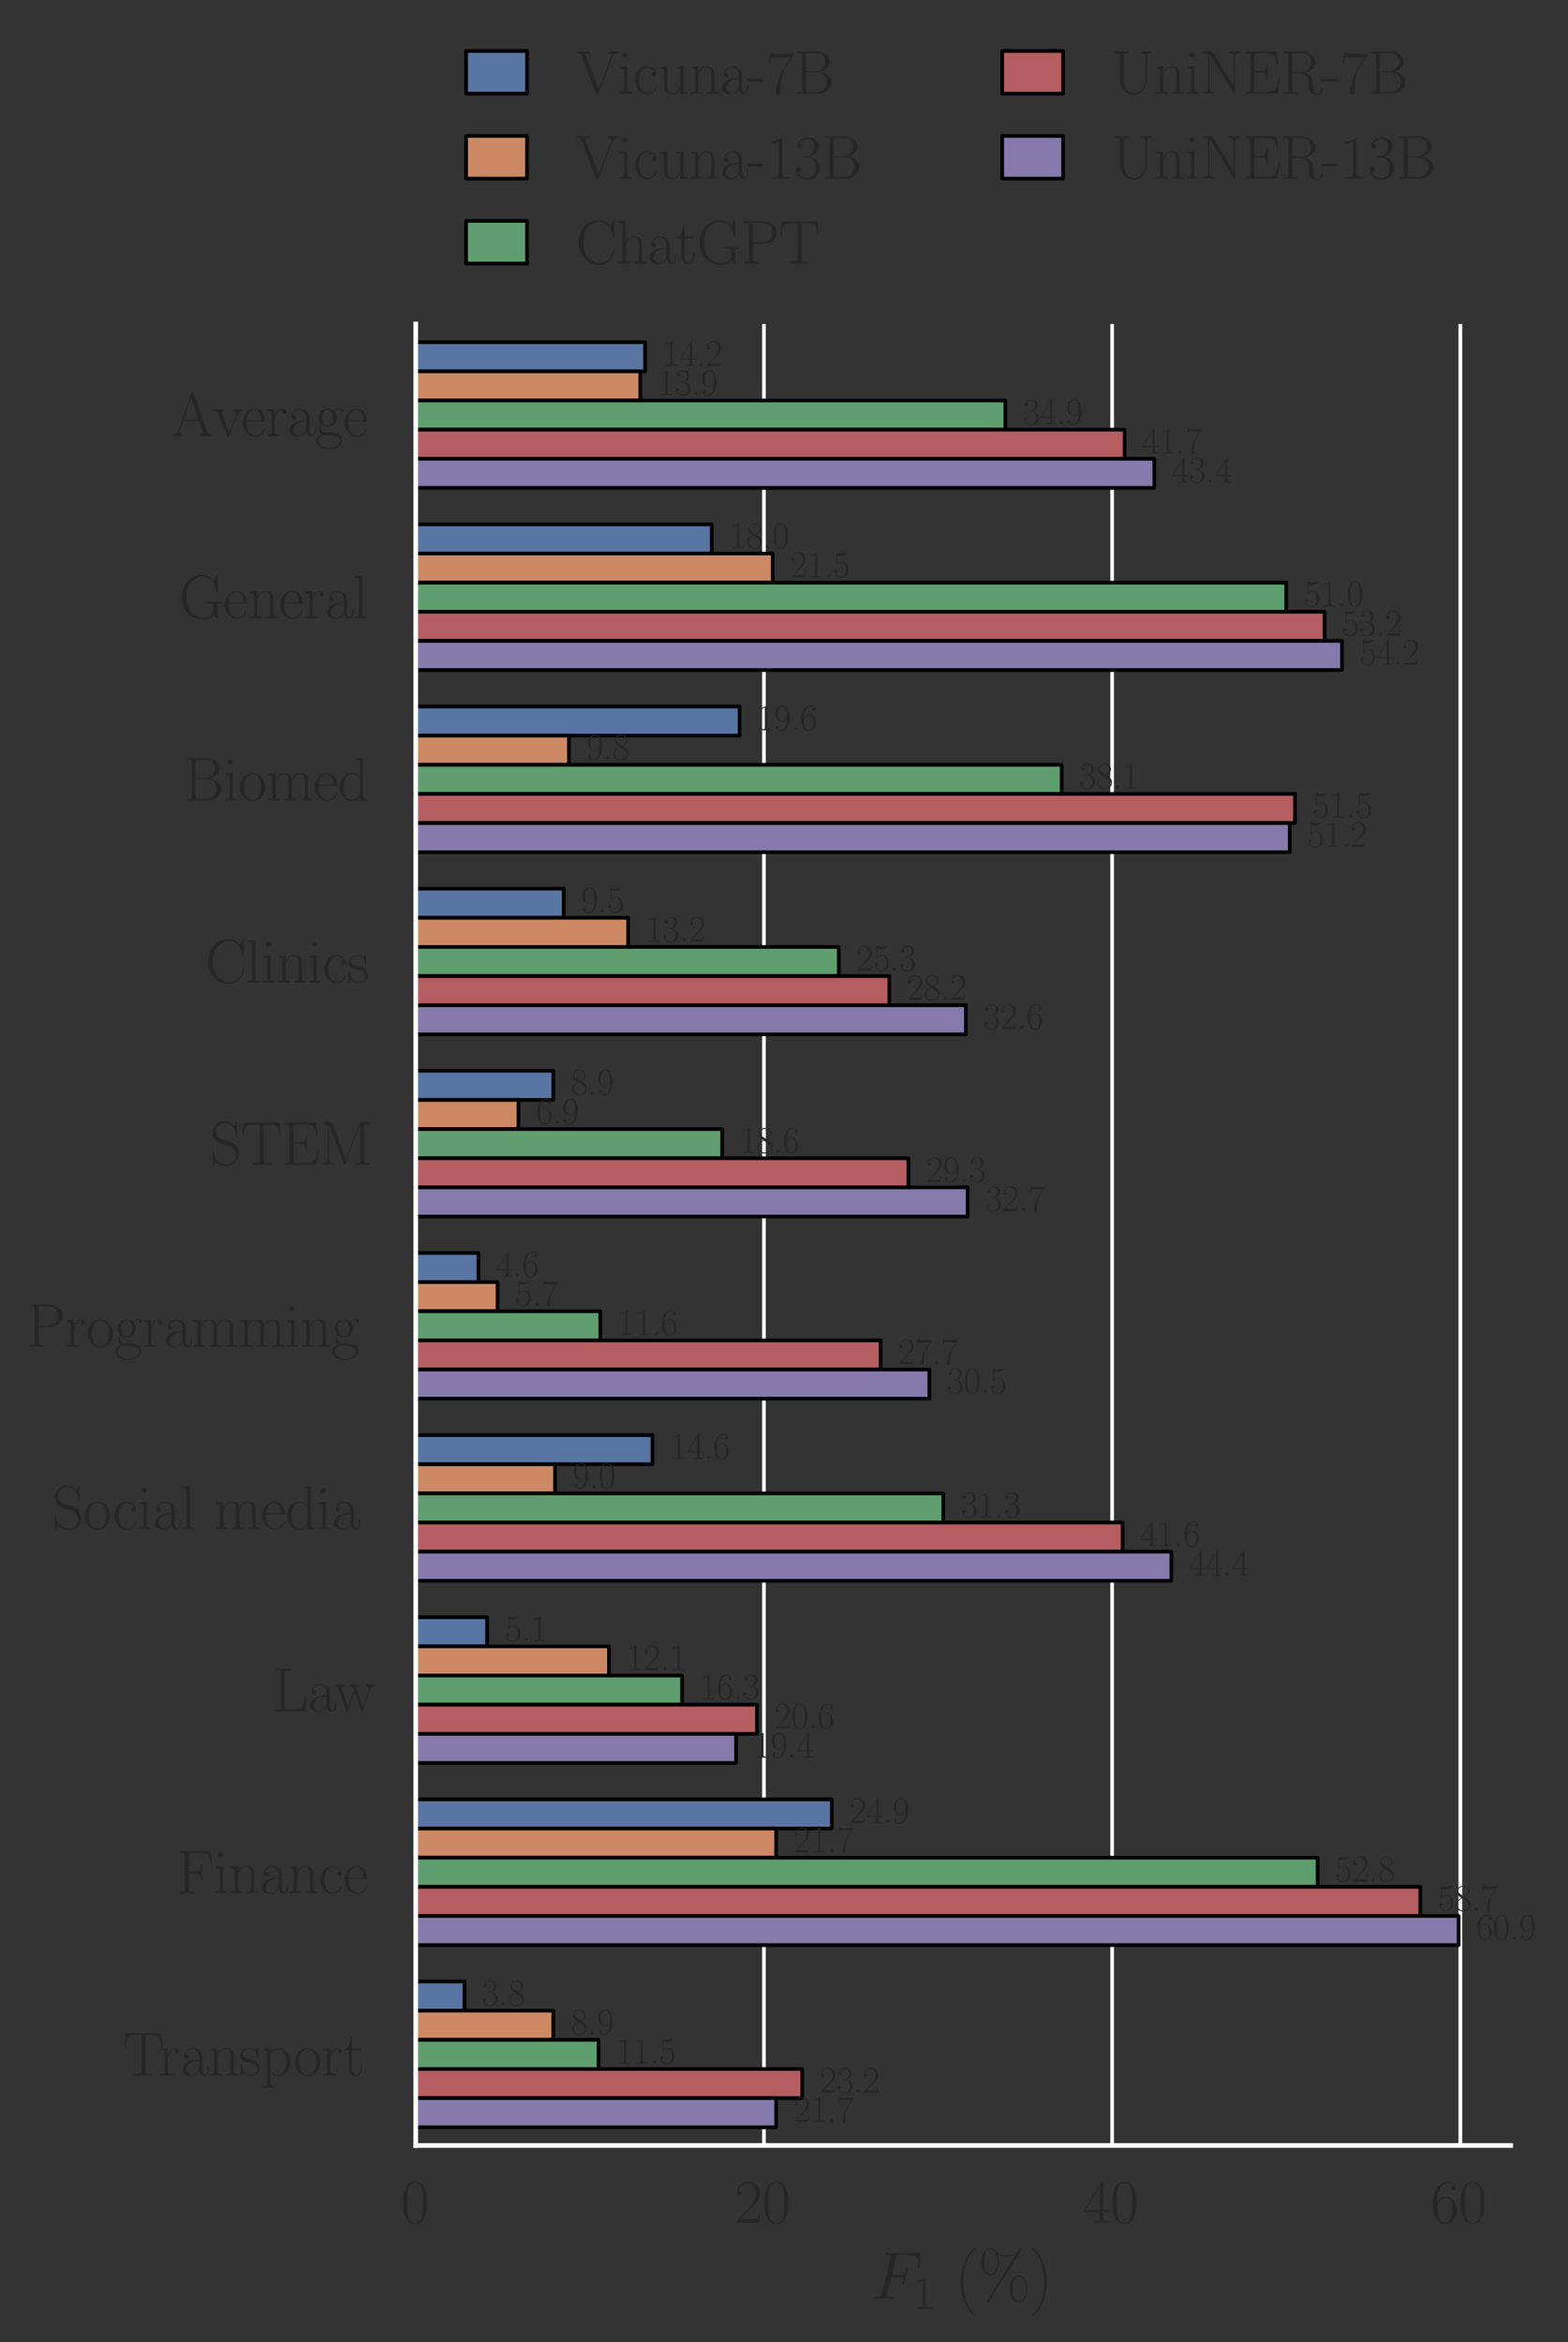 <?xml version="1.0" encoding="utf-8" standalone="no"?>
<!DOCTYPE svg PUBLIC "-//W3C//DTD SVG 1.1//EN"
  "http://www.w3.org/Graphics/SVG/1.1/DTD/svg11.dtd">
<svg xmlns:xlink="http://www.w3.org/1999/xlink" width="424.683pt" height="633.982pt" viewBox="0 0 424.683 633.982" xmlns="http://www.w3.org/2000/svg" version="1.1">
 <rect x="0" y="0" width="424.683" height="633.982" fill="#333333" stroke="none"/>
 <defs>
  <style type="text/css">*{stroke-linejoin: round; stroke-linecap: butt}</style>
 </defs>
 <g id="figure_1">
  <g id="patch_1">
   <path d="M 0 633.982 
L 424.683 633.982 
L 424.683 0 
L 0 0 
L 0 633.982 
z
" style="fill: none"/>
  </g>
  <g id="axes_1">
   <g id="patch_2">
    <path d="M 112.601 580.769 
L 409.179 580.769 
L 409.179 87.702 
L 112.601 87.702 
L 112.601 580.769 
z
" style="fill: none"/>
   </g>
   <g id="matplotlib.axis_1">
    <g id="xtick_1">
     <g id="line2d_1">
      <path d="M 112.601 580.769 
L 112.601 87.702 
" clip-path="url(#pe148220507)" style="fill: none; stroke: #ffffff; stroke-linecap: round"/>
     </g>
     <g id="text_1">
      <!-- $\mathdefault{0}$ -->
      <g style="fill: #262626" transform="translate(108.577 601.684)scale(0.165 -0.165)">
       <defs>
        <path id="CMR17-30" d="M 2688 2038 
C 2688 2430 2682 3099 2413 3613 
C 2176 4063 1798 4224 1466 4224 
C 1158 4224 768 4082 525 3620 
C 269 3137 243 2539 243 2038 
C 243 1671 250 1112 448 623 
C 723 -39 1216 -128 1466 -128 
C 1760 -128 2208 -7 2470 604 
C 2662 1048 2688 1568 2688 2038 
z
M 1466 -26 
C 1056 -26 813 328 723 816 
C 653 1196 653 1749 653 2109 
C 653 2604 653 3015 736 3407 
C 858 3954 1216 4121 1466 4121 
C 1728 4121 2067 3947 2189 3420 
C 2272 3054 2278 2623 2278 2109 
C 2278 1691 2278 1176 2202 797 
C 2067 96 1690 -26 1466 -26 
z
" transform="scale(0.016)"/>
       </defs>
       <use xlink:href="#CMR17-30" transform="scale(0.996)"/>
      </g>
     </g>
    </g>
    <g id="xtick_2">
     <g id="line2d_2">
      <path d="M 206.91 580.769 
L 206.91 87.702 
" clip-path="url(#pe148220507)" style="fill: none; stroke: #ffffff; stroke-linecap: round"/>
     </g>
     <g id="text_2">
      <!-- $\mathdefault{20}$ -->
      <g style="fill: #262626" transform="translate(198.862 601.684)scale(0.165 -0.165)">
       <defs>
        <path id="CMR17-32" d="M 2669 990 
L 2554 990 
C 2490 537 2438 460 2413 422 
C 2381 371 1920 371 1830 371 
L 602 371 
C 832 620 1280 1073 1824 1596 
C 2214 1966 2669 2400 2669 3033 
C 2669 3788 2067 4224 1395 4224 
C 691 4224 262 3603 262 3027 
C 262 2777 448 2745 525 2745 
C 589 2745 781 2783 781 3007 
C 781 3206 614 3264 525 3264 
C 486 3264 448 3257 422 3244 
C 544 3788 915 4057 1306 4057 
C 1862 4057 2227 3616 2227 3033 
C 2227 2477 1901 1998 1536 1583 
L 262 147 
L 262 0 
L 2515 0 
L 2669 990 
z
" transform="scale(0.016)"/>
       </defs>
       <use xlink:href="#CMR17-32" transform="scale(0.996)"/>
       <use xlink:href="#CMR17-30" transform="translate(45.69 0)scale(0.996)"/>
      </g>
     </g>
    </g>
    <g id="xtick_3">
     <g id="line2d_3">
      <path d="M 301.219 580.769 
L 301.219 87.702 
" clip-path="url(#pe148220507)" style="fill: none; stroke: #ffffff; stroke-linecap: round"/>
     </g>
     <g id="text_3">
      <!-- $\mathdefault{40}$ -->
      <g style="fill: #262626" transform="translate(293.171 601.684)scale(0.165 -0.165)">
       <defs>
        <path id="CMR17-34" d="M 2150 4147 
C 2150 4281 2144 4288 2029 4288 
L 128 1254 
L 128 1088 
L 1779 1088 
L 1779 460 
C 1779 230 1766 166 1318 166 
L 1197 166 
L 1197 0 
C 1402 12 1747 12 1965 12 
C 2182 12 2528 12 2733 0 
L 2733 166 
L 2611 166 
C 2163 166 2150 230 2150 460 
L 2150 1088 
L 2803 1088 
L 2803 1254 
L 2150 1254 
L 2150 4147 
z
M 1798 3723 
L 1798 1254 
L 256 1254 
L 1798 3723 
z
" transform="scale(0.016)"/>
       </defs>
       <use xlink:href="#CMR17-34" transform="scale(0.996)"/>
       <use xlink:href="#CMR17-30" transform="translate(45.69 0)scale(0.996)"/>
      </g>
     </g>
    </g>
    <g id="xtick_4">
     <g id="line2d_4">
      <path d="M 395.527 580.769 
L 395.527 87.702 
" clip-path="url(#pe148220507)" style="fill: none; stroke: #ffffff; stroke-linecap: round"/>
     </g>
     <g id="text_4">
      <!-- $\mathdefault{60}$ -->
      <g style="fill: #262626" transform="translate(387.48 601.684)scale(0.165 -0.165)">
       <defs>
        <path id="CMR17-36" d="M 678 2198 
C 678 3712 1395 4076 1811 4076 
C 1946 4076 2272 4049 2400 3782 
C 2298 3782 2106 3782 2106 3558 
C 2106 3385 2246 3328 2336 3328 
C 2394 3328 2566 3353 2566 3571 
C 2566 3987 2246 4224 1805 4224 
C 1043 4224 243 3411 243 2011 
C 243 257 966 -128 1478 -128 
C 2099 -128 2688 431 2688 1295 
C 2688 2101 2170 2688 1517 2688 
C 1126 2688 838 2430 678 1979 
L 678 2198 
z
M 1478 25 
C 691 25 691 1212 691 1450 
C 691 1914 909 2585 1504 2585 
C 1613 2585 1926 2585 2138 2140 
C 2253 1889 2253 1624 2253 1302 
C 2253 954 2253 696 2118 438 
C 1978 173 1773 25 1478 25 
z
" transform="scale(0.016)"/>
       </defs>
       <use xlink:href="#CMR17-36" transform="scale(0.996)"/>
       <use xlink:href="#CMR17-30" transform="translate(45.69 0)scale(0.996)"/>
      </g>
     </g>
    </g>
    <g id="text_5">
     <!-- $F_1$ (\%) -->
     <g style="fill: #262626" transform="translate(235.904 622.314)scale(0.18 -0.18)">
      <defs>
       <path id="CMMI12-46" d="M 1901 2054 
L 2515 2054 
C 3002 2054 3040 1947 3040 1764 
C 3040 1683 3027 1595 2995 1456 
C 2982 1431 2976 1399 2976 1387 
C 2976 1343 3002 1318 3046 1318 
C 3098 1318 3104 1343 3130 1444 
L 3501 2929 
C 3501 2955 3482 2993 3437 2993 
C 3379 2993 3373 2968 3347 2858 
C 3213 2375 3085 2240 2528 2240 
L 1946 2240 
L 2362 3908 
C 2419 4134 2432 4153 2694 4153 
L 3552 4153 
C 4352 4153 4467 3915 4467 3457 
C 4467 3419 4467 3277 4448 3109 
C 4442 3084 4429 3000 4429 2974 
C 4429 2922 4461 2903 4499 2903 
C 4544 2903 4570 2929 4582 3045 
L 4717 4172 
C 4717 4191 4730 4255 4730 4268 
C 4730 4339 4672 4339 4557 4339 
L 1523 4339 
C 1402 4339 1338 4339 1338 4223 
C 1338 4153 1382 4153 1491 4153 
C 1888 4153 1888 4108 1888 4037 
C 1888 4005 1882 3979 1862 3908 
L 998 468 
C 941 248 928 185 480 185 
C 358 185 294 185 294 70 
C 294 0 352 0 390 0 
C 512 0 640 12 762 12 
L 1594 12 
C 1734 12 1888 0 2029 0 
C 2086 0 2163 0 2163 115 
C 2163 185 2125 185 1984 185 
C 1478 185 1466 229 1466 324 
C 1466 355 1478 405 1491 449 
L 1901 2054 
z
" transform="scale(0.016)"/>
       <path id="CMR17-31" d="M 1702 4083 
C 1702 4217 1696 4224 1606 4224 
C 1357 3927 979 3833 621 3820 
C 602 3820 570 3820 563 3808 
C 557 3795 557 3782 557 3648 
C 755 3648 1088 3686 1344 3839 
L 1344 467 
C 1344 243 1331 166 781 166 
L 589 166 
L 589 0 
C 896 6 1216 12 1523 12 
C 1830 12 2150 6 2458 0 
L 2458 166 
L 2266 166 
C 1715 166 1702 236 1702 467 
L 1702 4083 
z
" transform="scale(0.016)"/>
       <path id="CMR17-28" d="M 1958 -1562 
C 1958 -1556 1958 -1543 1939 -1524 
C 1645 -1223 858 -403 858 1596 
C 858 3595 1632 4408 1946 4729 
C 1946 4735 1958 4748 1958 4767 
C 1958 4787 1939 4800 1914 4800 
C 1843 4800 1299 4325 986 3620 
C 666 2909 576 2218 576 1603 
C 576 1141 621 360 1005 -467 
C 1312 -1133 1837 -1600 1914 -1600 
C 1946 -1600 1958 -1588 1958 -1562 
z
" transform="scale(0.016)"/>
       <path id="CMR17-25" d="M 4640 928 
C 4640 1670 4275 2214 3846 2214 
C 3411 2214 2970 1708 2970 928 
C 2970 147 3405 -359 3846 -359 
C 4275 -359 4640 179 4640 928 
z
M 3853 -256 
C 3686 -256 3270 -103 3270 928 
C 3270 1964 3686 2112 3853 2112 
C 4205 2112 4525 1606 4525 928 
C 4525 249 4205 -256 3853 -256 
z
M 4083 4572 
C 4128 4644 4134 4651 4134 4684 
C 4134 4761 4077 4800 4026 4800 
C 3962 4800 3936 4755 3891 4703 
C 3520 4155 3008 4096 2746 4096 
C 2106 4096 1715 4479 1594 4598 
C 1510 4677 1389 4800 1171 4800 
C 736 4800 294 4281 294 3496 
C 294 2718 730 2214 1171 2214 
C 1600 2214 1965 2750 1965 3496 
C 1965 3936 1830 4241 1811 4281 
C 2202 4025 2586 3993 2752 3993 
C 3162 3993 3456 4148 3616 4261 
L 3622 4254 
L 858 -122 
C 800 -212 800 -224 800 -244 
C 800 -314 858 -359 915 -359 
C 973 -359 992 -327 1037 -256 
L 4083 4572 
z
M 1178 2316 
C 1011 2316 595 2469 595 3496 
C 595 4545 1011 4697 1178 4697 
C 1530 4697 1850 4175 1850 3496 
C 1850 2820 1530 2316 1178 2316 
z
" transform="scale(0.016)"/>
       <path id="CMR17-29" d="M 1683 1596 
C 1683 2057 1638 2839 1254 3665 
C 947 4332 422 4800 346 4800 
C 326 4800 301 4793 301 4761 
C 301 4748 307 4742 314 4729 
C 621 4408 1402 3595 1402 1603 
C 1402 -396 627 -1210 314 -1530 
C 307 -1543 301 -1549 301 -1562 
C 301 -1594 326 -1600 346 -1600 
C 416 -1600 960 -1127 1274 -422 
C 1594 289 1683 981 1683 1596 
z
" transform="scale(0.016)"/>
      </defs>
      <use xlink:href="#CMMI12-46" transform="scale(0.996)"/>
      <use xlink:href="#CMR17-31" transform="translate(63.148 -14.944)scale(0.697)"/>
      <use xlink:href="#CMR17-28" transform="translate(125.705 0)scale(0.996)"/>
      <use xlink:href="#CMR17-25" transform="translate(160.986 0)scale(0.996)"/>
      <use xlink:href="#CMR17-29" transform="translate(237.906 0)scale(0.996)"/>
     </g>
    </g>
   </g>
   <g id="matplotlib.axis_2">
    <g id="ytick_1">
     <g id="text_6">
      <!-- Average -->
      <g style="fill: #262626" transform="translate(46.324 118.063)scale(0.165 -0.165)">
       <defs>
        <path id="CMR17-41" d="M 2323 4441 
C 2291 4524 2278 4544 2214 4544 
C 2150 4544 2138 4524 2106 4441 
L 749 580 
C 627 236 371 166 147 166 
L 147 0 
C 262 12 518 12 640 12 
C 800 12 1056 12 1210 0 
L 1210 166 
C 909 179 864 382 864 459 
C 864 516 877 548 890 586 
L 1229 1536 
L 2906 1536 
L 3290 453 
C 3322 376 3322 363 3322 338 
C 3322 166 3046 166 2925 166 
L 2925 0 
C 3110 12 3443 12 3642 12 
C 3808 12 4128 12 4282 0 
L 4282 166 
C 3942 166 3827 166 3744 402 
L 2323 4441 
z
M 2067 3924 
L 2848 1702 
L 1286 1702 
L 2067 3924 
z
" transform="scale(0.016)"/>
        <path id="CMR17-76" d="M 2502 2173 
C 2560 2315 2662 2572 3034 2585 
L 3034 2752 
C 2912 2745 2752 2739 2630 2739 
C 2496 2739 2285 2739 2157 2752 
L 2157 2585 
C 2317 2572 2406 2495 2406 2328 
C 2406 2270 2406 2257 2368 2167 
L 1664 379 
L 902 2308 
C 864 2392 864 2405 864 2431 
C 864 2585 1075 2585 1171 2585 
L 1171 2752 
C 1018 2739 736 2739 576 2739 
C 403 2739 205 2739 64 2752 
L 64 2585 
C 307 2585 442 2585 518 2386 
L 1446 44 
C 1485 -52 1491 -64 1549 -64 
C 1606 -64 1613 -52 1651 44 
L 2502 2173 
z
" transform="scale(0.016)"/>
        <path id="CMR17-65" d="M 2438 1503 
C 2464 1529 2464 1542 2464 1606 
C 2464 2251 2118 2816 1389 2816 
C 710 2816 173 2175 173 1394 
C 173 554 781 -64 1459 -64 
C 2176 -64 2458 619 2458 755 
C 2458 800 2419 800 2406 800 
C 2362 800 2355 787 2330 709 
C 2189 270 1837 51 1504 51 
C 1229 51 954 206 781 490 
C 582 819 582 1200 582 1503 
L 2438 1503 
z
M 589 1600 
C 634 2511 1126 2713 1382 2713 
C 1818 2713 2112 2308 2118 1600 
L 589 1600 
z
" transform="scale(0.016)"/>
        <path id="CMR17-72" d="M 960 1517 
C 960 2134 1222 2713 1702 2713 
C 1747 2713 1792 2707 1837 2687 
C 1837 2687 1696 2642 1696 2475 
C 1696 2321 1818 2257 1914 2257 
C 1990 2257 2131 2302 2131 2482 
C 2131 2687 1926 2816 1709 2816 
C 1222 2816 1011 2340 947 2115 
L 941 2115 
L 941 2816 
L 198 2745 
L 198 2578 
C 576 2578 634 2540 634 2231 
L 634 443 
C 634 198 608 166 198 166 
L 198 0 
C 352 12 646 12 813 12 
C 998 12 1325 12 1498 0 
L 1498 166 
C 1037 166 960 166 960 455 
L 960 1517 
z
" transform="scale(0.016)"/>
        <path id="CMR17-61" d="M 2304 1656 
C 2304 2048 2304 2275 2035 2534 
C 1798 2751 1523 2816 1306 2816 
C 800 2816 435 2408 435 1977 
C 435 1740 627 1728 666 1728 
C 749 1728 896 1779 896 1958 
C 896 2118 774 2188 666 2188 
C 640 2188 608 2182 589 2176 
C 723 2594 1069 2713 1293 2713 
C 1613 2713 1965 2421 1965 1875 
L 1965 1632 
C 1587 1619 1133 1568 774 1373 
C 371 1147 256 822 256 576 
C 256 77 832 -64 1171 -64 
C 1523 -64 1850 135 1990 505 
C 2003 219 2182 -39 2464 -39 
C 2598 -39 2938 51 2938 563 
L 2938 926 
L 2822 926 
L 2822 557 
C 2822 161 2650 109 2566 109 
C 2304 109 2304 446 2304 732 
L 2304 1656 
z
M 1965 887 
C 1965 323 1568 38 1216 38 
C 896 38 646 278 646 576 
C 646 771 730 1114 1101 1322 
C 1408 1497 1760 1523 1965 1536 
L 1965 887 
z
" transform="scale(0.016)"/>
        <path id="CMR17-67" d="M 710 1165 
C 832 1068 1043 960 1299 960 
C 1805 960 2240 1359 2240 1895 
C 2240 2063 2189 2321 1997 2521 
C 2176 2713 2438 2777 2586 2777 
C 2611 2777 2650 2777 2682 2758 
C 2656 2751 2598 2726 2598 2623 
C 2598 2540 2656 2483 2739 2483 
C 2835 2483 2886 2547 2886 2630 
C 2886 2751 2790 2880 2586 2880 
C 2330 2880 2106 2758 1926 2591 
C 1734 2764 1504 2828 1299 2828 
C 794 2828 358 2431 358 1895 
C 358 1527 570 1294 634 1230 
C 442 1004 442 742 442 710 
C 442 544 506 300 723 166 
C 390 82 128 -184 128 -517 
C 128 -996 736 -1344 1466 -1344 
C 2170 -1344 2803 -1009 2803 -510 
C 2803 384 1856 384 1363 384 
C 1216 384 954 384 922 390 
C 723 422 589 601 589 825 
C 589 883 589 1024 710 1165 
z
M 1299 1068 
C 736 1068 736 1766 736 1895 
C 736 2024 736 2719 1299 2719 
C 1862 2719 1862 2024 1862 1895 
C 1862 1766 1862 1068 1299 1068 
z
M 1466 -1236 
C 826 -1236 384 -883 384 -517 
C 384 -311 493 -118 634 -11 
C 794 102 858 102 1293 102 
C 1818 102 2547 102 2547 -517 
C 2547 -883 2106 -1236 1466 -1236 
z
" transform="scale(0.016)"/>
       </defs>
       <use xlink:href="#CMR17-41" transform="scale(0.996)"/>
       <use xlink:href="#CMR17-76" transform="translate(69.072 0)scale(0.996)"/>
       <use xlink:href="#CMR17-65" transform="translate(114.763 0)scale(0.996)"/>
       <use xlink:href="#CMR17-72" transform="translate(155.249 0)scale(0.996)"/>
       <use xlink:href="#CMR17-61" transform="translate(190.529 0)scale(0.996)"/>
       <use xlink:href="#CMR17-67" transform="translate(236.22 0)scale(0.996)"/>
       <use xlink:href="#CMR17-65" transform="translate(281.91 0)scale(0.996)"/>
      </g>
     </g>
    </g>
    <g id="ytick_2">
     <g id="text_7">
      <!-- General -->
      <g style="fill: #262626" transform="translate(48.444 167.37)scale(0.165 -0.165)">
       <defs>
        <path id="CMR17-47" d="M 3974 1258 
C 3974 1503 3994 1536 4390 1536 
L 4390 1702 
C 4237 1689 3891 1689 3718 1689 
C 3539 1689 3040 1696 2797 1702 
L 2797 1536 
L 2989 1536 
C 3539 1536 3552 1464 3552 1232 
L 3552 806 
C 3552 96 2720 38 2522 38 
C 1862 38 781 496 781 2179 
C 781 3862 1843 4313 2464 4313 
C 3187 4313 3712 3681 3834 2785 
C 3846 2708 3846 2695 3904 2695 
C 3974 2695 3974 2708 3974 2824 
L 3974 4351 
C 3974 4467 3968 4473 3930 4473 
C 3904 4473 3898 4467 3853 4390 
L 3571 3849 
C 3258 4249 2874 4480 2381 4480 
C 1286 4480 294 3507 294 2179 
C 294 858 1267 -128 2394 -128 
C 2912 -128 3418 57 3616 425 
C 3725 161 3904 -20 3936 -20 
C 3968 -20 3974 -13 3974 102 
L 3974 1258 
z
" transform="scale(0.016)"/>
        <path id="CMR17-6e" d="M 2656 1954 
C 2656 2282 2592 2816 1837 2816 
C 1331 2816 1069 2424 973 2166 
L 966 2166 
L 966 2816 
L 211 2745 
L 211 2578 
C 589 2578 646 2540 646 2231 
L 646 443 
C 646 198 621 166 211 166 
L 211 0 
C 365 12 646 12 813 12 
C 979 12 1267 12 1421 0 
L 1421 166 
C 1011 166 986 192 986 443 
L 986 1678 
C 986 2269 1344 2713 1792 2713 
C 2266 2713 2317 2289 2317 1980 
L 2317 443 
C 2317 198 2291 166 1882 166 
L 1882 0 
C 2035 12 2317 12 2483 12 
C 2650 12 2938 12 3091 0 
L 3091 166 
C 2682 166 2656 192 2656 443 
L 2656 1954 
z
" transform="scale(0.016)"/>
        <path id="CMR17-6c" d="M 979 4416 
L 218 4345 
L 218 4179 
C 595 4179 653 4141 653 3835 
L 653 439 
C 653 198 627 166 218 166 
L 218 0 
C 371 12 653 12 813 12 
C 979 12 1261 12 1414 0 
L 1414 166 
C 1005 166 979 191 979 439 
L 979 4416 
z
" transform="scale(0.016)"/>
       </defs>
       <use xlink:href="#CMR17-47" transform="scale(0.996)"/>
       <use xlink:href="#CMR17-65" transform="translate(72.355 0)scale(0.996)"/>
       <use xlink:href="#CMR17-6e" transform="translate(112.841 0)scale(0.996)"/>
       <use xlink:href="#CMR17-65" transform="translate(163.736 0)scale(0.996)"/>
       <use xlink:href="#CMR17-72" transform="translate(204.222 0)scale(0.996)"/>
       <use xlink:href="#CMR17-61" transform="translate(239.503 0)scale(0.996)"/>
       <use xlink:href="#CMR17-6c" transform="translate(285.193 0)scale(0.996)"/>
      </g>
     </g>
    </g>
    <g id="ytick_3">
     <g id="text_8">
      <!-- Biomed -->
      <g style="fill: #262626" transform="translate(49.675 216.676)scale(0.165 -0.165)">
       <defs>
        <path id="CMR17-42" d="M 333 4352 
L 333 4185 
C 774 4185 845 4185 845 3897 
L 845 451 
C 845 166 774 166 333 166 
L 333 0 
L 2534 0 
C 3354 0 3885 578 3885 1155 
C 3885 1726 3360 2214 2675 2259 
C 3290 2380 3718 2790 3718 3276 
C 3718 3808 3194 4352 2368 4352 
L 333 4352 
z
M 1248 2304 
L 1248 3936 
C 1248 4153 1261 4185 1517 4185 
L 2336 4185 
C 2970 4185 3251 3673 3251 3276 
C 3251 2790 2861 2304 2170 2304 
L 1248 2304 
z
M 1517 166 
C 1261 166 1248 198 1248 413 
L 1248 2201 
L 2432 2201 
C 3091 2201 3411 1624 3411 1161 
C 3411 698 3046 166 2349 166 
L 1517 166 
z
" transform="scale(0.016)"/>
        <path id="CMR17-69" d="M 992 3961 
C 992 4102 877 4224 730 4224 
C 589 4224 467 4108 467 3961 
C 467 3820 582 3699 730 3699 
C 870 3699 992 3814 992 3961 
z
M 243 2745 
L 243 2579 
C 602 2579 653 2540 653 2231 
L 653 443 
C 653 198 627 166 218 166 
L 218 0 
C 371 12 646 12 806 12 
C 960 12 1222 12 1370 0 
L 1370 166 
C 992 166 979 205 979 436 
L 979 2816 
L 243 2745 
z
" transform="scale(0.016)"/>
        <path id="CMR17-6f" d="M 2758 1356 
C 2758 2176 2163 2816 1466 2816 
C 768 2816 173 2176 173 1356 
C 173 550 768 -64 1466 -64 
C 2163 -64 2758 550 2758 1356 
z
M 1466 51 
C 1165 51 909 230 762 480 
C 602 768 582 1126 582 1408 
C 582 1676 595 2009 762 2297 
C 890 2508 1139 2713 1466 2713 
C 1754 2713 1997 2553 2150 2329 
C 2349 2028 2349 1606 2349 1408 
C 2349 1158 2336 774 2163 467 
C 1984 172 1709 51 1466 51 
z
" transform="scale(0.016)"/>
        <path id="CMR17-6d" d="M 4326 1954 
C 4326 2276 4269 2816 3507 2816 
C 3072 2816 2771 2520 2656 2173 
L 2650 2173 
C 2573 2700 2195 2816 1837 2816 
C 1331 2816 1069 2424 973 2166 
L 966 2166 
L 966 2816 
L 211 2745 
L 211 2578 
C 589 2578 646 2540 646 2231 
L 646 443 
C 646 198 621 166 211 166 
L 211 0 
C 365 12 646 12 813 12 
C 979 12 1267 12 1421 0 
L 1421 166 
C 1011 166 986 192 986 443 
L 986 1678 
C 986 2269 1344 2713 1792 2713 
C 2266 2713 2317 2289 2317 1980 
L 2317 443 
C 2317 198 2291 166 1882 166 
L 1882 0 
C 2035 12 2317 12 2483 12 
C 2650 12 2938 12 3091 0 
L 3091 166 
C 2682 166 2656 192 2656 443 
L 2656 1678 
C 2656 2269 3014 2713 3462 2713 
C 3936 2713 3987 2289 3987 1980 
L 3987 443 
C 3987 198 3962 166 3552 166 
L 3552 0 
C 3706 12 3987 12 4154 12 
C 4320 12 4608 12 4762 0 
L 4762 166 
C 4352 166 4326 192 4326 443 
L 4326 1954 
z
" transform="scale(0.016)"/>
        <path id="CMR17-64" d="M 1869 4345 
L 1869 4179 
C 2246 4179 2304 4141 2304 3843 
L 2304 2371 
C 2278 2403 2016 2816 1498 2816 
C 845 2816 211 2228 211 1376 
C 211 529 806 -64 1434 -64 
C 1978 -64 2259 361 2291 406 
L 2291 -64 
L 3066 -13 
L 3066 154 
C 2688 154 2630 193 2630 503 
L 2630 4416 
L 1869 4345 
z
M 2291 762 
C 2291 568 2176 393 2029 264 
C 1811 70 1594 38 1472 38 
C 1286 38 621 135 621 1369 
C 621 2636 1363 2713 1530 2713 
C 1824 2713 2061 2545 2208 2313 
C 2291 2177 2291 2157 2291 2041 
L 2291 762 
z
" transform="scale(0.016)"/>
       </defs>
       <use xlink:href="#CMR17-42" transform="scale(0.996)"/>
       <use xlink:href="#CMR17-69" transform="translate(65.189 0)scale(0.996)"/>
       <use xlink:href="#CMR17-6f" transform="translate(90.06 0)scale(0.996)"/>
       <use xlink:href="#CMR17-6d" transform="translate(135.75 0)scale(0.996)"/>
       <use xlink:href="#CMR17-65" transform="translate(212.67 0)scale(0.996)"/>
       <use xlink:href="#CMR17-64" transform="translate(253.156 0)scale(0.996)"/>
      </g>
     </g>
    </g>
    <g id="ytick_4">
     <g id="text_9">
      <!-- Clinics -->
      <g style="fill: #262626" transform="translate(55.618 265.983)scale(0.165 -0.165)">
       <defs>
        <path id="CMR17-43" d="M 3974 4351 
C 3974 4467 3968 4473 3930 4473 
C 3904 4473 3898 4467 3853 4390 
L 3571 3849 
C 3258 4249 2874 4480 2381 4480 
C 1286 4480 294 3507 294 2179 
C 294 837 1286 -128 2387 -128 
C 3366 -128 3974 741 3974 1482 
C 3974 1547 3974 1573 3917 1573 
C 3866 1573 3866 1553 3859 1495 
C 3808 592 3168 38 2477 38 
C 1824 38 781 502 781 2179 
C 781 3862 1843 4313 2464 4313 
C 3187 4313 3712 3681 3834 2785 
C 3846 2707 3846 2695 3904 2695 
C 3974 2695 3974 2707 3974 2824 
L 3974 4351 
z
" transform="scale(0.016)"/>
        <path id="CMR17-63" d="M 2234 2240 
C 2112 2240 1933 2240 1933 2015 
C 1933 1836 2080 1785 2163 1785 
C 2208 1785 2394 1804 2394 2028 
C 2394 2476 1958 2816 1466 2816 
C 787 2816 211 2201 211 1379 
C 211 521 813 -64 1466 -64 
C 2259 -64 2458 676 2458 747 
C 2458 773 2451 792 2406 792 
C 2362 792 2355 786 2330 702 
C 2163 180 1798 51 1523 51 
C 1114 51 621 431 621 1385 
C 621 2358 1094 2700 1472 2700 
C 1722 2700 2093 2582 2234 2240 
z
" transform="scale(0.016)"/>
        <path id="CMR17-73" d="M 1978 2688 
C 1978 2803 1971 2809 1933 2809 
C 1907 2809 1901 2803 1824 2707 
C 1805 2681 1747 2617 1728 2592 
C 1523 2809 1235 2816 1126 2816 
C 416 2816 160 2444 160 2073 
C 160 1497 813 1363 998 1324 
C 1402 1241 1542 1216 1677 1100 
C 1760 1024 1901 883 1901 652 
C 1901 384 1747 38 1158 38 
C 602 38 403 460 288 1024 
C 269 1113 269 1120 218 1120 
C 166 1120 160 1113 160 985 
L 160 64 
C 160 -52 166 -58 205 -58 
C 237 -58 243 -52 275 0 
C 314 57 410 211 448 275 
C 576 102 800 -64 1158 -64 
C 1792 -64 2131 281 2131 780 
C 2131 1107 1958 1280 1875 1356 
C 1683 1555 1459 1600 1190 1651 
C 838 1728 390 1817 390 2208 
C 390 2374 480 2726 1126 2726 
C 1811 2726 1850 2086 1862 1881 
C 1869 1849 1901 1843 1920 1843 
C 1978 1843 1978 1862 1978 1971 
L 1978 2688 
z
" transform="scale(0.016)"/>
       </defs>
       <use xlink:href="#CMR17-43" transform="scale(0.996)"/>
       <use xlink:href="#CMR17-6c" transform="translate(66.51 0)scale(0.996)"/>
       <use xlink:href="#CMR17-69" transform="translate(91.381 0)scale(0.996)"/>
       <use xlink:href="#CMR17-6e" transform="translate(116.252 0)scale(0.996)"/>
       <use xlink:href="#CMR17-69" transform="translate(167.147 0)scale(0.996)"/>
       <use xlink:href="#CMR17-63" transform="translate(192.018 0)scale(0.996)"/>
       <use xlink:href="#CMR17-73" transform="translate(232.504 0)scale(0.996)"/>
      </g>
     </g>
    </g>
    <g id="ytick_5">
     <g id="text_10">
      <!-- STEM -->
      <g style="fill: #262626" transform="translate(56.834 315.29)scale(0.165 -0.165)">
       <defs>
        <path id="CMR17-53" d="M 2803 4351 
C 2803 4467 2797 4473 2758 4473 
C 2720 4473 2707 4447 2682 4390 
L 2490 3965 
C 2246 4320 1875 4480 1472 4480 
C 819 4480 294 3958 294 3301 
C 294 3101 339 2817 557 2546 
C 794 2250 1018 2198 1530 2063 
C 1722 2011 2042 1927 2106 1901 
C 2470 1747 2662 1360 2662 999 
C 2662 534 2336 38 1779 38 
C 1094 38 454 425 410 1328 
C 403 1431 397 1437 352 1437 
C 301 1437 294 1431 294 1302 
L 294 0 
C 294 -116 301 -122 339 -122 
C 384 -122 397 -90 486 109 
C 493 128 493 141 614 386 
C 934 -39 1472 -128 1779 -128 
C 2477 -128 2970 457 2970 1141 
C 2970 1476 2848 1734 2778 1850 
C 2509 2263 2221 2340 1914 2417 
C 1869 2437 1856 2437 1498 2527 
C 1152 2617 1005 2662 845 2836 
C 666 3036 602 3243 602 3449 
C 602 3868 934 4326 1478 4326 
C 2157 4326 2579 3842 2675 3036 
C 2694 2920 2701 2914 2746 2914 
C 2803 2914 2803 2933 2803 3043 
L 2803 4351 
z
" transform="scale(0.016)"/>
        <path id="CMR17-54" d="M 3981 4332 
L 288 4332 
L 179 2924 
L 294 2924 
C 378 3981 467 4166 1453 4166 
C 1568 4166 1754 4166 1805 4159 
C 1926 4140 1926 4064 1926 3917 
L 1926 465 
C 1926 236 1907 166 1376 166 
L 1197 166 
L 1197 0 
C 1504 6 1824 12 2138 12 
C 2451 12 2771 6 3078 0 
L 3078 166 
L 2899 166 
C 2368 166 2349 236 2349 465 
L 2349 3917 
C 2349 4057 2349 4134 2464 4159 
C 2515 4166 2701 4166 2816 4166 
C 3795 4166 3891 3981 3974 2924 
L 4090 2924 
L 3981 4332 
z
" transform="scale(0.016)"/>
        <path id="CMR17-45" d="M 3885 1614 
L 3770 1614 
C 3629 676 3546 166 2419 166 
L 1530 166 
C 1274 166 1261 198 1261 415 
L 1261 2176 
L 1862 2176 
C 2464 2176 2522 1959 2522 1429 
L 2637 1429 
L 2637 3086 
L 2522 3086 
C 2522 2558 2464 2342 1862 2342 
L 1261 2342 
L 1261 3924 
C 1261 4141 1274 4172 1530 4172 
L 2406 4172 
C 3398 4172 3514 3778 3603 2933 
L 3718 2933 
L 3565 4339 
L 326 4339 
L 326 4172 
C 768 4172 838 4172 838 3886 
L 838 453 
C 838 166 768 166 326 166 
L 326 0 
L 3654 0 
L 3885 1614 
z
" transform="scale(0.016)"/>
        <path id="CMR17-4d" d="M 1338 4249 
C 1299 4345 1293 4352 1158 4352 
L 339 4352 
L 339 4185 
C 781 4185 851 4185 851 3898 
L 851 624 
C 851 465 851 166 339 166 
L 339 0 
C 486 12 755 12 915 12 
C 1075 12 1344 12 1491 0 
L 1491 166 
C 979 166 979 465 979 624 
L 979 4159 
L 986 4159 
L 2490 102 
C 2515 38 2528 0 2579 0 
C 2630 0 2643 38 2669 102 
L 4186 4191 
L 4192 4191 
L 4192 453 
C 4192 166 4122 166 3680 166 
L 3680 0 
C 3853 12 4198 12 4384 12 
C 4570 12 4922 12 5094 0 
L 5094 166 
C 4653 166 4582 166 4582 453 
L 4582 3898 
C 4582 4185 4653 4185 5094 4185 
L 5094 4352 
L 4282 4352 
C 4147 4352 4141 4345 4102 4249 
L 2720 516 
L 1338 4249 
z
" transform="scale(0.016)"/>
       </defs>
       <use xlink:href="#CMR17-53" transform="scale(0.996)"/>
       <use xlink:href="#CMR17-54" transform="translate(50.895 0)scale(0.996)"/>
       <use xlink:href="#CMR17-45" transform="translate(117.405 0)scale(0.996)"/>
       <use xlink:href="#CMR17-4d" transform="translate(179.992 0)scale(0.996)"/>
      </g>
     </g>
    </g>
    <g id="ytick_6">
     <g id="text_11">
      <!-- Programming -->
      <g style="fill: #262626" transform="translate(7.2 364.597)scale(0.165 -0.165)">
       <defs>
        <path id="CMR17-50" d="M 1267 2048 
L 2291 2048 
C 3117 2048 3718 2583 3718 3187 
C 3718 3791 3130 4352 2291 4352 
L 333 4352 
L 333 4185 
C 774 4185 845 4185 845 3899 
L 845 453 
C 845 166 774 166 333 166 
L 333 0 
C 518 12 858 12 1056 12 
C 1254 12 1594 12 1779 0 
L 1779 166 
C 1338 166 1267 166 1267 453 
L 1267 2048 
z
M 1254 2182 
L 1254 3937 
C 1254 4153 1267 4185 1523 4185 
L 2170 4185 
C 2995 4185 3232 3715 3232 3187 
C 3232 2608 2950 2182 2170 2182 
L 1254 2182 
z
" transform="scale(0.016)"/>
       </defs>
       <use xlink:href="#CMR17-50" transform="scale(0.996)"/>
       <use xlink:href="#CMR17-72" transform="translate(62.586 0)scale(0.996)"/>
       <use xlink:href="#CMR17-6f" transform="translate(97.867 0)scale(0.996)"/>
       <use xlink:href="#CMR17-67" transform="translate(143.558 0)scale(0.996)"/>
       <use xlink:href="#CMR17-72" transform="translate(189.248 0)scale(0.996)"/>
       <use xlink:href="#CMR17-61" transform="translate(224.529 0)scale(0.996)"/>
       <use xlink:href="#CMR17-6d" transform="translate(270.219 0)scale(0.996)"/>
       <use xlink:href="#CMR17-6d" transform="translate(347.139 0)scale(0.996)"/>
       <use xlink:href="#CMR17-69" transform="translate(424.058 0)scale(0.996)"/>
       <use xlink:href="#CMR17-6e" transform="translate(448.93 0)scale(0.996)"/>
       <use xlink:href="#CMR17-67" transform="translate(499.825 0)scale(0.996)"/>
      </g>
     </g>
    </g>
    <g id="ytick_7">
     <g id="text_12">
      <!-- Social media -->
      <g style="fill: #262626" transform="translate(14.127 413.903)scale(0.165 -0.165)">
       <use xlink:href="#CMR17-53" transform="scale(0.996)"/>
       <use xlink:href="#CMR17-6f" transform="translate(50.895 0)scale(0.996)"/>
       <use xlink:href="#CMR17-63" transform="translate(99.188 0)scale(0.996)"/>
       <use xlink:href="#CMR17-69" transform="translate(139.674 0)scale(0.996)"/>
       <use xlink:href="#CMR17-61" transform="translate(164.545 0)scale(0.996)"/>
       <use xlink:href="#CMR17-6c" transform="translate(210.235 0)scale(0.996)"/>
       <use xlink:href="#CMR17-6d" transform="translate(265.183 0)scale(0.996)"/>
       <use xlink:href="#CMR17-65" transform="translate(342.102 0)scale(0.996)"/>
       <use xlink:href="#CMR17-64" transform="translate(382.588 0)scale(0.996)"/>
       <use xlink:href="#CMR17-69" transform="translate(433.483 0)scale(0.996)"/>
       <use xlink:href="#CMR17-61" transform="translate(458.354 0)scale(0.996)"/>
      </g>
     </g>
    </g>
    <g id="ytick_8">
     <g id="text_13">
      <!-- Law -->
      <g style="fill: #262626" transform="translate(73.818 463.21)scale(0.165 -0.165)">
       <defs>
        <path id="CMR17-4c" d="M 3469 1612 
L 3354 1612 
C 3302 981 3219 166 2125 166 
L 1530 166 
C 1274 166 1261 198 1261 414 
L 1261 3892 
C 1261 4121 1274 4185 1760 4185 
L 1901 4185 
L 1901 4352 
C 1638 4339 1331 4339 1069 4339 
C 870 4339 512 4339 326 4352 
L 326 4185 
C 768 4185 838 4185 838 3898 
L 838 453 
C 838 166 768 166 326 166 
L 326 0 
L 3315 0 
L 3469 1612 
z
" transform="scale(0.016)"/>
        <path id="CMR17-77" d="M 3725 2186 
C 3853 2566 4109 2579 4205 2585 
L 4205 2752 
C 4077 2745 3949 2739 3821 2739 
C 3699 2739 3424 2739 3315 2752 
L 3315 2585 
C 3514 2572 3622 2456 3622 2296 
C 3622 2251 3610 2193 3597 2148 
L 2995 398 
L 2342 2296 
C 2330 2341 2310 2392 2310 2418 
C 2310 2585 2528 2585 2630 2585 
L 2630 2752 
C 2483 2739 2214 2739 2061 2739 
C 1901 2739 1734 2739 1587 2752 
L 1587 2585 
C 1939 2585 1939 2572 2074 2167 
L 1485 443 
L 851 2302 
C 819 2386 819 2399 819 2418 
C 819 2585 1037 2585 1139 2585 
L 1139 2752 
C 986 2739 717 2739 557 2739 
C 416 2739 198 2739 64 2752 
L 64 2585 
C 346 2585 416 2566 486 2353 
L 1274 38 
C 1299 -45 1318 -64 1370 -64 
C 1414 -64 1440 -52 1472 44 
L 2131 1987 
L 2797 44 
C 2829 -52 2854 -64 2899 -64 
C 2950 -64 2970 -45 2995 38 
L 3725 2186 
z
" transform="scale(0.016)"/>
       </defs>
       <use xlink:href="#CMR17-4c" transform="scale(0.996)"/>
       <use xlink:href="#CMR17-61" transform="translate(57.381 0)scale(0.996)"/>
       <use xlink:href="#CMR17-77" transform="translate(100.469 0)scale(0.996)"/>
      </g>
     </g>
    </g>
    <g id="ytick_9">
     <g id="text_14">
      <!-- Finance -->
      <g style="fill: #262626" transform="translate(47.886 512.517)scale(0.165 -0.165)">
       <defs>
        <path id="CMR17-46" d="M 3482 4339 
L 326 4339 
L 326 4172 
C 768 4172 838 4172 838 3883 
L 838 450 
C 838 166 768 166 326 166 
L 326 0 
C 512 12 870 12 1069 12 
C 1331 12 1638 12 1901 0 
L 1901 166 
L 1760 166 
C 1274 166 1261 229 1261 456 
L 1261 2073 
L 1837 2073 
C 2432 2073 2490 1865 2490 1334 
L 2605 1334 
L 2605 2991 
L 2490 2991 
C 2490 2451 2432 2240 1837 2240 
L 1261 2240 
L 1261 3922 
C 1261 4140 1274 4172 1530 4172 
L 2355 4172 
C 3322 4172 3430 3774 3520 2920 
L 3635 2920 
L 3482 4339 
z
" transform="scale(0.016)"/>
       </defs>
       <use xlink:href="#CMR17-46" transform="scale(0.996)"/>
       <use xlink:href="#CMR17-69" transform="translate(59.984 0)scale(0.996)"/>
       <use xlink:href="#CMR17-6e" transform="translate(84.855 0)scale(0.996)"/>
       <use xlink:href="#CMR17-61" transform="translate(135.75 0)scale(0.996)"/>
       <use xlink:href="#CMR17-6e" transform="translate(181.441 0)scale(0.996)"/>
       <use xlink:href="#CMR17-63" transform="translate(232.336 0)scale(0.996)"/>
       <use xlink:href="#CMR17-65" transform="translate(272.822 0)scale(0.996)"/>
      </g>
     </g>
    </g>
    <g id="ytick_10">
     <g id="text_15">
      <!-- Transport -->
      <g style="fill: #262626" transform="translate(33.263 561.823)scale(0.165 -0.165)">
       <defs>
        <path id="CMR17-70" d="M 1408 -1114 
C 998 -1114 973 -1088 973 -834 
L 973 380 
C 1158 109 1427 -64 1766 -64 
C 2406 -64 3053 503 3053 1382 
C 3053 2196 2496 2816 1837 2816 
C 1453 2816 1139 2603 960 2345 
L 960 2816 
L 198 2745 
L 198 2577 
C 576 2577 634 2539 634 2228 
L 634 -834 
C 634 -1081 608 -1114 198 -1114 
L 198 -1280 
C 352 -1268 634 -1268 800 -1268 
C 966 -1268 1254 -1268 1408 -1280 
L 1408 -1114 
z
M 973 2015 
C 973 2106 973 2241 1222 2481 
C 1254 2506 1472 2700 1792 2700 
C 2259 2700 2643 2112 2643 1376 
C 2643 639 2234 38 1728 38 
C 1498 38 1248 148 1056 451 
C 973 594 973 632 973 736 
L 973 2015 
z
" transform="scale(0.016)"/>
        <path id="CMR17-74" d="M 966 2585 
L 1862 2585 
L 1862 2752 
L 966 2752 
L 966 3968 
L 851 3968 
C 838 3292 614 2700 70 2687 
L 70 2585 
L 627 2585 
L 627 778 
C 627 655 627 -64 1370 -64 
C 1747 -64 1965 308 1965 784 
L 1965 1151 
L 1850 1151 
L 1850 790 
C 1850 347 1677 51 1408 51 
C 1222 51 966 179 966 765 
L 966 2585 
z
" transform="scale(0.016)"/>
       </defs>
       <use xlink:href="#CMR17-54" transform="scale(0.996)"/>
       <use xlink:href="#CMR17-72" transform="translate(58.703 0)scale(0.996)"/>
       <use xlink:href="#CMR17-61" transform="translate(93.983 0)scale(0.996)"/>
       <use xlink:href="#CMR17-6e" transform="translate(139.674 0)scale(0.996)"/>
       <use xlink:href="#CMR17-73" transform="translate(190.569 0)scale(0.996)"/>
       <use xlink:href="#CMR17-70" transform="translate(226.371 0)scale(0.996)"/>
       <use xlink:href="#CMR17-6f" transform="translate(279.868 0)scale(0.996)"/>
       <use xlink:href="#CMR17-72" transform="translate(325.559 0)scale(0.996)"/>
       <use xlink:href="#CMR17-74" transform="translate(360.84 0)scale(0.996)"/>
      </g>
     </g>
    </g>
   </g>
   <g id="patch_3">
    <path d="M 112.601 92.633 
L 174.713 92.633 
L 174.713 100.522 
L 112.601 100.522 
z
" clip-path="url(#pe148220507)" style="fill: #5875a4; stroke: #000000; stroke-linejoin: miter"/>
   </g>
   <g id="patch_4">
    <path d="M 112.601 141.939 
L 192.763 141.939 
L 192.763 149.828 
L 112.601 149.828 
z
" clip-path="url(#pe148220507)" style="fill: #5875a4; stroke: #000000; stroke-linejoin: miter"/>
   </g>
   <g id="patch_5">
    <path d="M 112.601 191.246 
L 200.308 191.246 
L 200.308 199.135 
L 112.601 199.135 
z
" clip-path="url(#pe148220507)" style="fill: #5875a4; stroke: #000000; stroke-linejoin: miter"/>
   </g>
   <g id="patch_6">
    <path d="M 112.601 240.553 
L 152.682 240.553 
L 152.682 248.442 
L 112.601 248.442 
z
" clip-path="url(#pe148220507)" style="fill: #5875a4; stroke: #000000; stroke-linejoin: miter"/>
   </g>
   <g id="patch_7">
    <path d="M 112.601 289.859 
L 149.853 289.859 
L 149.853 297.748 
L 112.601 297.748 
z
" clip-path="url(#pe148220507)" style="fill: #5875a4; stroke: #000000; stroke-linejoin: miter"/>
   </g>
   <g id="patch_8">
    <path d="M 112.601 339.166 
L 129.576 339.166 
L 129.576 347.055 
L 112.601 347.055 
z
" clip-path="url(#pe148220507)" style="fill: #5875a4; stroke: #000000; stroke-linejoin: miter"/>
   </g>
   <g id="patch_9">
    <path d="M 112.601 388.473 
L 176.731 388.473 
L 176.731 396.362 
L 112.601 396.362 
z
" clip-path="url(#pe148220507)" style="fill: #5875a4; stroke: #000000; stroke-linejoin: miter"/>
   </g>
   <g id="patch_10">
    <path d="M 112.601 437.779 
L 131.934 437.779 
L 131.934 445.669 
L 112.601 445.669 
z
" clip-path="url(#pe148220507)" style="fill: #5875a4; stroke: #000000; stroke-linejoin: miter"/>
   </g>
   <g id="patch_11">
    <path d="M 112.601 487.086 
L 225.3 487.086 
L 225.3 494.975 
L 112.601 494.975 
z
" clip-path="url(#pe148220507)" style="fill: #5875a4; stroke: #000000; stroke-linejoin: miter"/>
   </g>
   <g id="patch_12">
    <path d="M 112.601 536.393 
L 125.804 536.393 
L 125.804 544.282 
L 112.601 544.282 
z
" clip-path="url(#pe148220507)" style="fill: #5875a4; stroke: #000000; stroke-linejoin: miter"/>
   </g>
   <g id="patch_13">
    <path d="M 112.601 100.522 
L 173.414 100.522 
L 173.414 108.411 
L 112.601 108.411 
z
" clip-path="url(#pe148220507)" style="fill: #cc8963; stroke: #000000; stroke-linejoin: miter"/>
   </g>
   <g id="patch_14">
    <path d="M 112.601 149.828 
L 209.267 149.828 
L 209.267 157.718 
L 112.601 157.718 
z
" clip-path="url(#pe148220507)" style="fill: #cc8963; stroke: #000000; stroke-linejoin: miter"/>
   </g>
   <g id="patch_15">
    <path d="M 112.601 199.135 
L 154.097 199.135 
L 154.097 207.024 
L 112.601 207.024 
z
" clip-path="url(#pe148220507)" style="fill: #cc8963; stroke: #000000; stroke-linejoin: miter"/>
   </g>
   <g id="patch_16">
    <path d="M 112.601 248.442 
L 170.129 248.442 
L 170.129 256.331 
L 112.601 256.331 
z
" clip-path="url(#pe148220507)" style="fill: #cc8963; stroke: #000000; stroke-linejoin: miter"/>
   </g>
   <g id="patch_17">
    <path d="M 112.601 297.748 
L 140.422 297.748 
L 140.422 305.638 
L 112.601 305.638 
z
" clip-path="url(#pe148220507)" style="fill: #cc8963; stroke: #000000; stroke-linejoin: miter"/>
   </g>
   <g id="patch_18">
    <path d="M 112.601 347.055 
L 134.763 347.055 
L 134.763 354.944 
L 112.601 354.944 
z
" clip-path="url(#pe148220507)" style="fill: #cc8963; stroke: #000000; stroke-linejoin: miter"/>
   </g>
   <g id="patch_19">
    <path d="M 112.601 396.362 
L 150.324 396.362 
L 150.324 404.251 
L 112.601 404.251 
z
" clip-path="url(#pe148220507)" style="fill: #cc8963; stroke: #000000; stroke-linejoin: miter"/>
   </g>
   <g id="patch_20">
    <path d="M 112.601 445.669 
L 164.942 445.669 
L 164.942 453.558 
L 112.601 453.558 
z
" clip-path="url(#pe148220507)" style="fill: #cc8963; stroke: #000000; stroke-linejoin: miter"/>
   </g>
   <g id="patch_21">
    <path d="M 112.601 494.975 
L 210.21 494.975 
L 210.21 502.864 
L 112.601 502.864 
z
" clip-path="url(#pe148220507)" style="fill: #cc8963; stroke: #000000; stroke-linejoin: miter"/>
   </g>
   <g id="patch_22">
    <path d="M 112.601 544.282 
L 149.853 544.282 
L 149.853 552.171 
L 112.601 552.171 
z
" clip-path="url(#pe148220507)" style="fill: #cc8963; stroke: #000000; stroke-linejoin: miter"/>
   </g>
   <g id="patch_23">
    <path d="M 112.601 108.411 
L 272.3 108.411 
L 272.3 116.3 
L 112.601 116.3 
z
" clip-path="url(#pe148220507)" style="fill: #5f9e6e; stroke: #000000; stroke-linejoin: miter"/>
   </g>
   <g id="patch_24">
    <path d="M 112.601 157.718 
L 348.373 157.718 
L 348.373 165.607 
L 112.601 165.607 
z
" clip-path="url(#pe148220507)" style="fill: #5f9e6e; stroke: #000000; stroke-linejoin: miter"/>
   </g>
   <g id="patch_25">
    <path d="M 112.601 207.024 
L 287.544 207.024 
L 287.544 214.913 
L 112.601 214.913 
z
" clip-path="url(#pe148220507)" style="fill: #5f9e6e; stroke: #000000; stroke-linejoin: miter"/>
   </g>
   <g id="patch_26">
    <path d="M 112.601 256.331 
L 227.186 256.331 
L 227.186 264.22 
L 112.601 264.22 
z
" clip-path="url(#pe148220507)" style="fill: #5f9e6e; stroke: #000000; stroke-linejoin: miter"/>
   </g>
   <g id="patch_27">
    <path d="M 112.601 305.638 
L 195.593 305.638 
L 195.593 313.527 
L 112.601 313.527 
z
" clip-path="url(#pe148220507)" style="fill: #5f9e6e; stroke: #000000; stroke-linejoin: miter"/>
   </g>
   <g id="patch_28">
    <path d="M 112.601 354.944 
L 162.584 354.944 
L 162.584 362.833 
L 112.601 362.833 
z
" clip-path="url(#pe148220507)" style="fill: #5f9e6e; stroke: #000000; stroke-linejoin: miter"/>
   </g>
   <g id="patch_29">
    <path d="M 112.601 404.251 
L 255.479 404.251 
L 255.479 412.14 
L 112.601 412.14 
z
" clip-path="url(#pe148220507)" style="fill: #5f9e6e; stroke: #000000; stroke-linejoin: miter"/>
   </g>
   <g id="patch_30">
    <path d="M 112.601 453.558 
L 184.747 453.558 
L 184.747 461.447 
L 112.601 461.447 
z
" clip-path="url(#pe148220507)" style="fill: #5f9e6e; stroke: #000000; stroke-linejoin: miter"/>
   </g>
   <g id="patch_31">
    <path d="M 112.601 502.864 
L 356.861 502.864 
L 356.861 510.753 
L 112.601 510.753 
z
" clip-path="url(#pe148220507)" style="fill: #5f9e6e; stroke: #000000; stroke-linejoin: miter"/>
   </g>
   <g id="patch_32">
    <path d="M 112.601 552.171 
L 162.113 552.171 
L 162.113 560.06 
L 112.601 560.06 
z
" clip-path="url(#pe148220507)" style="fill: #5f9e6e; stroke: #000000; stroke-linejoin: miter"/>
   </g>
   <g id="patch_33">
    <path d="M 112.601 116.3 
L 304.587 116.3 
L 304.587 124.189 
L 112.601 124.189 
z
" clip-path="url(#pe148220507)" style="fill: #b55d60; stroke: #000000; stroke-linejoin: miter"/>
   </g>
   <g id="patch_34">
    <path d="M 112.601 165.607 
L 358.747 165.607 
L 358.747 173.496 
L 112.601 173.496 
z
" clip-path="url(#pe148220507)" style="fill: #b55d60; stroke: #000000; stroke-linejoin: miter"/>
   </g>
   <g id="patch_35">
    <path d="M 112.601 214.913 
L 350.731 214.913 
L 350.731 222.802 
L 112.601 222.802 
z
" clip-path="url(#pe148220507)" style="fill: #b55d60; stroke: #000000; stroke-linejoin: miter"/>
   </g>
   <g id="patch_36">
    <path d="M 112.601 264.22 
L 240.861 264.22 
L 240.861 272.109 
L 112.601 272.109 
z
" clip-path="url(#pe148220507)" style="fill: #b55d60; stroke: #000000; stroke-linejoin: miter"/>
   </g>
   <g id="patch_37">
    <path d="M 112.601 313.527 
L 246.048 313.527 
L 246.048 321.416 
L 112.601 321.416 
z
" clip-path="url(#pe148220507)" style="fill: #b55d60; stroke: #000000; stroke-linejoin: miter"/>
   </g>
   <g id="patch_38">
    <path d="M 112.601 362.833 
L 238.503 362.833 
L 238.503 370.722 
L 112.601 370.722 
z
" clip-path="url(#pe148220507)" style="fill: #b55d60; stroke: #000000; stroke-linejoin: miter"/>
   </g>
   <g id="patch_39">
    <path d="M 112.601 412.14 
L 304.048 412.14 
L 304.048 420.029 
L 112.601 420.029 
z
" clip-path="url(#pe148220507)" style="fill: #b55d60; stroke: #000000; stroke-linejoin: miter"/>
   </g>
   <g id="patch_40">
    <path d="M 112.601 461.447 
L 205.023 461.447 
L 205.023 469.336 
L 112.601 469.336 
z
" clip-path="url(#pe148220507)" style="fill: #b55d60; stroke: #000000; stroke-linejoin: miter"/>
   </g>
   <g id="patch_41">
    <path d="M 112.601 510.753 
L 384.682 510.753 
L 384.682 518.642 
L 112.601 518.642 
z
" clip-path="url(#pe148220507)" style="fill: #b55d60; stroke: #000000; stroke-linejoin: miter"/>
   </g>
   <g id="patch_42">
    <path d="M 112.601 560.06 
L 217.284 560.06 
L 217.284 567.949 
L 112.601 567.949 
z
" clip-path="url(#pe148220507)" style="fill: #b55d60; stroke: #000000; stroke-linejoin: miter"/>
   </g>
   <g id="patch_43">
    <path d="M 112.601 124.189 
L 312.646 124.189 
L 312.646 132.078 
L 112.601 132.078 
z
" clip-path="url(#pe148220507)" style="fill: #857aab; stroke: #000000; stroke-linejoin: miter"/>
   </g>
   <g id="patch_44">
    <path d="M 112.601 173.496 
L 363.462 173.496 
L 363.462 181.385 
L 112.601 181.385 
z
" clip-path="url(#pe148220507)" style="fill: #857aab; stroke: #000000; stroke-linejoin: miter"/>
   </g>
   <g id="patch_45">
    <path d="M 112.601 222.802 
L 349.316 222.802 
L 349.316 230.691 
L 112.601 230.691 
z
" clip-path="url(#pe148220507)" style="fill: #857aab; stroke: #000000; stroke-linejoin: miter"/>
   </g>
   <g id="patch_46">
    <path d="M 112.601 272.109 
L 261.609 272.109 
L 261.609 279.998 
L 112.601 279.998 
z
" clip-path="url(#pe148220507)" style="fill: #857aab; stroke: #000000; stroke-linejoin: miter"/>
   </g>
   <g id="patch_47">
    <path d="M 112.601 321.416 
L 262.08 321.416 
L 262.08 329.305 
L 112.601 329.305 
z
" clip-path="url(#pe148220507)" style="fill: #857aab; stroke: #000000; stroke-linejoin: miter"/>
   </g>
   <g id="patch_48">
    <path d="M 112.601 370.722 
L 251.706 370.722 
L 251.706 378.611 
L 112.601 378.611 
z
" clip-path="url(#pe148220507)" style="fill: #857aab; stroke: #000000; stroke-linejoin: miter"/>
   </g>
   <g id="patch_49">
    <path d="M 112.601 420.029 
L 317.251 420.029 
L 317.251 427.918 
L 112.601 427.918 
z
" clip-path="url(#pe148220507)" style="fill: #857aab; stroke: #000000; stroke-linejoin: miter"/>
   </g>
   <g id="patch_50">
    <path d="M 112.601 469.336 
L 199.365 469.336 
L 199.365 477.225 
L 112.601 477.225 
z
" clip-path="url(#pe148220507)" style="fill: #857aab; stroke: #000000; stroke-linejoin: miter"/>
   </g>
   <g id="patch_51">
    <path d="M 112.601 518.642 
L 395.056 518.642 
L 395.056 526.531 
L 112.601 526.531 
z
" clip-path="url(#pe148220507)" style="fill: #857aab; stroke: #000000; stroke-linejoin: miter"/>
   </g>
   <g id="patch_52">
    <path d="M 112.601 567.949 
L 210.21 567.949 
L 210.21 575.838 
L 112.601 575.838 
z
" clip-path="url(#pe148220507)" style="fill: #857aab; stroke: #000000; stroke-linejoin: miter"/>
   </g>
   <g id="line2d_5">
    <path clip-path="url(#pe148220507)" style="fill: none; stroke: #424242; stroke-width: 2.7; stroke-linecap: round"/>
   </g>
   <g id="line2d_6">
    <path clip-path="url(#pe148220507)" style="fill: none; stroke: #424242; stroke-width: 2.7; stroke-linecap: round"/>
   </g>
   <g id="line2d_7">
    <path clip-path="url(#pe148220507)" style="fill: none; stroke: #424242; stroke-width: 2.7; stroke-linecap: round"/>
   </g>
   <g id="line2d_8">
    <path clip-path="url(#pe148220507)" style="fill: none; stroke: #424242; stroke-width: 2.7; stroke-linecap: round"/>
   </g>
   <g id="line2d_9">
    <path clip-path="url(#pe148220507)" style="fill: none; stroke: #424242; stroke-width: 2.7; stroke-linecap: round"/>
   </g>
   <g id="line2d_10">
    <path clip-path="url(#pe148220507)" style="fill: none; stroke: #424242; stroke-width: 2.7; stroke-linecap: round"/>
   </g>
   <g id="line2d_11">
    <path clip-path="url(#pe148220507)" style="fill: none; stroke: #424242; stroke-width: 2.7; stroke-linecap: round"/>
   </g>
   <g id="line2d_12">
    <path clip-path="url(#pe148220507)" style="fill: none; stroke: #424242; stroke-width: 2.7; stroke-linecap: round"/>
   </g>
   <g id="line2d_13">
    <path clip-path="url(#pe148220507)" style="fill: none; stroke: #424242; stroke-width: 2.7; stroke-linecap: round"/>
   </g>
   <g id="line2d_14">
    <path clip-path="url(#pe148220507)" style="fill: none; stroke: #424242; stroke-width: 2.7; stroke-linecap: round"/>
   </g>
   <g id="line2d_15">
    <path clip-path="url(#pe148220507)" style="fill: none; stroke: #424242; stroke-width: 2.7; stroke-linecap: round"/>
   </g>
   <g id="line2d_16">
    <path clip-path="url(#pe148220507)" style="fill: none; stroke: #424242; stroke-width: 2.7; stroke-linecap: round"/>
   </g>
   <g id="line2d_17">
    <path clip-path="url(#pe148220507)" style="fill: none; stroke: #424242; stroke-width: 2.7; stroke-linecap: round"/>
   </g>
   <g id="line2d_18">
    <path clip-path="url(#pe148220507)" style="fill: none; stroke: #424242; stroke-width: 2.7; stroke-linecap: round"/>
   </g>
   <g id="line2d_19">
    <path clip-path="url(#pe148220507)" style="fill: none; stroke: #424242; stroke-width: 2.7; stroke-linecap: round"/>
   </g>
   <g id="line2d_20">
    <path clip-path="url(#pe148220507)" style="fill: none; stroke: #424242; stroke-width: 2.7; stroke-linecap: round"/>
   </g>
   <g id="line2d_21">
    <path clip-path="url(#pe148220507)" style="fill: none; stroke: #424242; stroke-width: 2.7; stroke-linecap: round"/>
   </g>
   <g id="line2d_22">
    <path clip-path="url(#pe148220507)" style="fill: none; stroke: #424242; stroke-width: 2.7; stroke-linecap: round"/>
   </g>
   <g id="line2d_23">
    <path clip-path="url(#pe148220507)" style="fill: none; stroke: #424242; stroke-width: 2.7; stroke-linecap: round"/>
   </g>
   <g id="line2d_24">
    <path clip-path="url(#pe148220507)" style="fill: none; stroke: #424242; stroke-width: 2.7; stroke-linecap: round"/>
   </g>
   <g id="line2d_25">
    <path clip-path="url(#pe148220507)" style="fill: none; stroke: #424242; stroke-width: 2.7; stroke-linecap: round"/>
   </g>
   <g id="line2d_26">
    <path clip-path="url(#pe148220507)" style="fill: none; stroke: #424242; stroke-width: 2.7; stroke-linecap: round"/>
   </g>
   <g id="line2d_27">
    <path clip-path="url(#pe148220507)" style="fill: none; stroke: #424242; stroke-width: 2.7; stroke-linecap: round"/>
   </g>
   <g id="line2d_28">
    <path clip-path="url(#pe148220507)" style="fill: none; stroke: #424242; stroke-width: 2.7; stroke-linecap: round"/>
   </g>
   <g id="line2d_29">
    <path clip-path="url(#pe148220507)" style="fill: none; stroke: #424242; stroke-width: 2.7; stroke-linecap: round"/>
   </g>
   <g id="line2d_30">
    <path clip-path="url(#pe148220507)" style="fill: none; stroke: #424242; stroke-width: 2.7; stroke-linecap: round"/>
   </g>
   <g id="line2d_31">
    <path clip-path="url(#pe148220507)" style="fill: none; stroke: #424242; stroke-width: 2.7; stroke-linecap: round"/>
   </g>
   <g id="line2d_32">
    <path clip-path="url(#pe148220507)" style="fill: none; stroke: #424242; stroke-width: 2.7; stroke-linecap: round"/>
   </g>
   <g id="line2d_33">
    <path clip-path="url(#pe148220507)" style="fill: none; stroke: #424242; stroke-width: 2.7; stroke-linecap: round"/>
   </g>
   <g id="line2d_34">
    <path clip-path="url(#pe148220507)" style="fill: none; stroke: #424242; stroke-width: 2.7; stroke-linecap: round"/>
   </g>
   <g id="line2d_35">
    <path clip-path="url(#pe148220507)" style="fill: none; stroke: #424242; stroke-width: 2.7; stroke-linecap: round"/>
   </g>
   <g id="line2d_36">
    <path clip-path="url(#pe148220507)" style="fill: none; stroke: #424242; stroke-width: 2.7; stroke-linecap: round"/>
   </g>
   <g id="line2d_37">
    <path clip-path="url(#pe148220507)" style="fill: none; stroke: #424242; stroke-width: 2.7; stroke-linecap: round"/>
   </g>
   <g id="line2d_38">
    <path clip-path="url(#pe148220507)" style="fill: none; stroke: #424242; stroke-width: 2.7; stroke-linecap: round"/>
   </g>
   <g id="line2d_39">
    <path clip-path="url(#pe148220507)" style="fill: none; stroke: #424242; stroke-width: 2.7; stroke-linecap: round"/>
   </g>
   <g id="line2d_40">
    <path clip-path="url(#pe148220507)" style="fill: none; stroke: #424242; stroke-width: 2.7; stroke-linecap: round"/>
   </g>
   <g id="line2d_41">
    <path clip-path="url(#pe148220507)" style="fill: none; stroke: #424242; stroke-width: 2.7; stroke-linecap: round"/>
   </g>
   <g id="line2d_42">
    <path clip-path="url(#pe148220507)" style="fill: none; stroke: #424242; stroke-width: 2.7; stroke-linecap: round"/>
   </g>
   <g id="line2d_43">
    <path clip-path="url(#pe148220507)" style="fill: none; stroke: #424242; stroke-width: 2.7; stroke-linecap: round"/>
   </g>
   <g id="line2d_44">
    <path clip-path="url(#pe148220507)" style="fill: none; stroke: #424242; stroke-width: 2.7; stroke-linecap: round"/>
   </g>
   <g id="line2d_45">
    <path clip-path="url(#pe148220507)" style="fill: none; stroke: #424242; stroke-width: 2.7; stroke-linecap: round"/>
   </g>
   <g id="line2d_46">
    <path clip-path="url(#pe148220507)" style="fill: none; stroke: #424242; stroke-width: 2.7; stroke-linecap: round"/>
   </g>
   <g id="line2d_47">
    <path clip-path="url(#pe148220507)" style="fill: none; stroke: #424242; stroke-width: 2.7; stroke-linecap: round"/>
   </g>
   <g id="line2d_48">
    <path clip-path="url(#pe148220507)" style="fill: none; stroke: #424242; stroke-width: 2.7; stroke-linecap: round"/>
   </g>
   <g id="line2d_49">
    <path clip-path="url(#pe148220507)" style="fill: none; stroke: #424242; stroke-width: 2.7; stroke-linecap: round"/>
   </g>
   <g id="line2d_50">
    <path clip-path="url(#pe148220507)" style="fill: none; stroke: #424242; stroke-width: 2.7; stroke-linecap: round"/>
   </g>
   <g id="line2d_51">
    <path clip-path="url(#pe148220507)" style="fill: none; stroke: #424242; stroke-width: 2.7; stroke-linecap: round"/>
   </g>
   <g id="line2d_52">
    <path clip-path="url(#pe148220507)" style="fill: none; stroke: #424242; stroke-width: 2.7; stroke-linecap: round"/>
   </g>
   <g id="line2d_53">
    <path clip-path="url(#pe148220507)" style="fill: none; stroke: #424242; stroke-width: 2.7; stroke-linecap: round"/>
   </g>
   <g id="line2d_54">
    <path clip-path="url(#pe148220507)" style="fill: none; stroke: #424242; stroke-width: 2.7; stroke-linecap: round"/>
   </g>
   <g id="patch_53">
    <path d="M 112.601 580.769 
L 112.601 87.702 
" style="fill: none; stroke: #ffffff; stroke-width: 1.25; stroke-linejoin: miter; stroke-linecap: square"/>
   </g>
   <g id="patch_54">
    <path d="M 112.601 580.769 
L 409.179 580.769 
" style="fill: none; stroke: #ffffff; stroke-width: 1.25; stroke-linejoin: miter; stroke-linecap: square"/>
   </g>
   <g id="text_16">
    <!-- 14.2% -->
    <g style="fill: #262626" transform="translate(179.428 99.068)scale(0.1 -0.1)">
     <defs>
      <path id="CMR17-2e" d="M 1062 262 
C 1062 422 934 524 800 524 
C 672 524 538 422 538 262 
C 538 102 666 0 800 0 
C 928 0 1062 102 1062 262 
z
" transform="scale(0.016)"/>
     </defs>
     <use xlink:href="#CMR17-31" transform="scale(0.996)"/>
     <use xlink:href="#CMR17-34" transform="translate(45.69 0)scale(0.996)"/>
     <use xlink:href="#CMR17-2e" transform="translate(91.381 0)scale(0.996)"/>
     <use xlink:href="#CMR17-32" transform="translate(116.252 0)scale(0.996)"/>
    </g>
   </g>
   <g id="text_17">
    <!-- 18.0% -->
    <g style="fill: #262626" transform="translate(197.479 148.375)scale(0.1 -0.1)">
     <defs>
      <path id="CMR17-38" d="M 1741 2289 
C 2144 2494 2554 2803 2554 3298 
C 2554 3884 1990 4224 1472 4224 
C 890 4224 378 3800 378 3215 
C 378 3054 416 2777 666 2533 
C 730 2469 998 2276 1171 2154 
C 883 2006 211 1652 211 945 
C 211 282 838 -128 1459 -128 
C 2144 -128 2720 366 2720 1022 
C 2720 1607 2330 1877 2074 2051 
L 1741 2289 
z
M 902 2855 
C 851 2887 595 3086 595 3388 
C 595 3781 998 4076 1459 4076 
C 1965 4076 2336 3716 2336 3298 
C 2336 2700 1670 2359 1638 2359 
C 1632 2359 1626 2359 1574 2398 
L 902 2855 
z
M 2080 1536 
C 2176 1466 2483 1253 2483 861 
C 2483 385 2010 25 1472 25 
C 890 25 448 443 448 951 
C 448 1459 838 1884 1280 2083 
L 2080 1536 
z
" transform="scale(0.016)"/>
     </defs>
     <use xlink:href="#CMR17-31" transform="scale(0.996)"/>
     <use xlink:href="#CMR17-38" transform="translate(45.69 0)scale(0.996)"/>
     <use xlink:href="#CMR17-2e" transform="translate(91.381 0)scale(0.996)"/>
     <use xlink:href="#CMR17-30" transform="translate(116.252 0)scale(0.996)"/>
    </g>
   </g>
   <g id="text_18">
    <!-- 19.6% -->
    <g style="fill: #262626" transform="translate(205.023 197.681)scale(0.1 -0.1)">
     <defs>
      <path id="CMR17-39" d="M 2253 1871 
C 2253 448 1670 25 1190 25 
C 1043 25 685 43 538 281 
C 704 256 826 345 826 505 
C 826 678 685 736 595 736 
C 538 736 365 710 365 492 
C 365 68 742 -128 1203 -128 
C 1939 -128 2688 665 2688 2090 
C 2688 3857 1971 4224 1485 4224 
C 851 4224 243 3664 243 2800 
C 243 2000 762 1408 1414 1408 
C 1952 1408 2189 1910 2253 2122 
L 2253 1871 
z
M 1427 1510 
C 1254 1510 1011 1542 813 1929 
C 678 2181 678 2477 678 2793 
C 678 3174 678 3438 858 3722 
C 947 3857 1114 4076 1485 4076 
C 2240 4076 2240 2909 2240 2651 
C 2240 2193 2035 1510 1427 1510 
z
" transform="scale(0.016)"/>
     </defs>
     <use xlink:href="#CMR17-31" transform="scale(0.996)"/>
     <use xlink:href="#CMR17-39" transform="translate(45.69 0)scale(0.996)"/>
     <use xlink:href="#CMR17-2e" transform="translate(91.381 0)scale(0.996)"/>
     <use xlink:href="#CMR17-36" transform="translate(116.252 0)scale(0.996)"/>
    </g>
   </g>
   <g id="text_19">
    <!-- 9.5% -->
    <g style="fill: #262626" transform="translate(157.397 246.988)scale(0.1 -0.1)">
     <defs>
      <path id="CMR17-35" d="M 730 3750 
C 794 3724 1056 3641 1325 3641 
C 1920 3641 2246 3961 2432 4140 
C 2432 4191 2432 4224 2394 4224 
C 2387 4224 2374 4224 2323 4198 
C 2099 4102 1837 4032 1517 4032 
C 1325 4032 1037 4055 723 4191 
C 653 4224 640 4224 634 4224 
C 602 4224 595 4217 595 4090 
L 595 2231 
C 595 2113 595 2080 659 2080 
C 691 2080 704 2093 736 2139 
C 941 2435 1222 2560 1542 2560 
C 1766 2560 2246 2415 2246 1293 
C 2246 1087 2246 716 2054 422 
C 1894 159 1645 25 1370 25 
C 947 25 518 319 403 812 
C 429 806 480 793 506 793 
C 589 793 749 838 749 1036 
C 749 1209 627 1280 506 1280 
C 358 1280 262 1190 262 1011 
C 262 454 704 -128 1382 -128 
C 2042 -128 2669 441 2669 1267 
C 2669 2054 2170 2662 1549 2662 
C 1222 2662 947 2540 730 2304 
L 730 3750 
z
" transform="scale(0.016)"/>
     </defs>
     <use xlink:href="#CMR17-39" transform="scale(0.996)"/>
     <use xlink:href="#CMR17-2e" transform="translate(45.69 0)scale(0.996)"/>
     <use xlink:href="#CMR17-35" transform="translate(70.562 0)scale(0.996)"/>
    </g>
   </g>
   <g id="text_20">
    <!-- 8.9% -->
    <g style="fill: #262626" transform="translate(154.568 296.295)scale(0.1 -0.1)">
     <use xlink:href="#CMR17-38" transform="scale(0.996)"/>
     <use xlink:href="#CMR17-2e" transform="translate(45.69 0)scale(0.996)"/>
     <use xlink:href="#CMR17-39" transform="translate(70.562 0)scale(0.996)"/>
    </g>
   </g>
   <g id="text_21">
    <!-- 4.6% -->
    <g style="fill: #262626" transform="translate(134.292 345.601)scale(0.1 -0.1)">
     <use xlink:href="#CMR17-34" transform="scale(0.996)"/>
     <use xlink:href="#CMR17-2e" transform="translate(45.69 0)scale(0.996)"/>
     <use xlink:href="#CMR17-36" transform="translate(70.562 0)scale(0.996)"/>
    </g>
   </g>
   <g id="text_22">
    <!-- 14.6% -->
    <g style="fill: #262626" transform="translate(181.446 394.908)scale(0.1 -0.1)">
     <use xlink:href="#CMR17-31" transform="scale(0.996)"/>
     <use xlink:href="#CMR17-34" transform="translate(45.69 0)scale(0.996)"/>
     <use xlink:href="#CMR17-2e" transform="translate(91.381 0)scale(0.996)"/>
     <use xlink:href="#CMR17-36" transform="translate(116.252 0)scale(0.996)"/>
    </g>
   </g>
   <g id="text_23">
    <!-- 5.1% -->
    <g style="fill: #262626" transform="translate(136.65 444.215)scale(0.1 -0.1)">
     <use xlink:href="#CMR17-35" transform="scale(0.996)"/>
     <use xlink:href="#CMR17-2e" transform="translate(45.69 0)scale(0.996)"/>
     <use xlink:href="#CMR17-31" transform="translate(70.562 0)scale(0.996)"/>
    </g>
   </g>
   <g id="text_24">
    <!-- 24.9% -->
    <g style="fill: #262626" transform="translate(230.015 493.521)scale(0.1 -0.1)">
     <use xlink:href="#CMR17-32" transform="scale(0.996)"/>
     <use xlink:href="#CMR17-34" transform="translate(45.69 0)scale(0.996)"/>
     <use xlink:href="#CMR17-2e" transform="translate(91.381 0)scale(0.996)"/>
     <use xlink:href="#CMR17-39" transform="translate(116.252 0)scale(0.996)"/>
    </g>
   </g>
   <g id="text_25">
    <!-- 3.8% -->
    <g style="fill: #262626" transform="translate(130.519 542.828)scale(0.1 -0.1)">
     <defs>
      <path id="CMR17-33" d="M 1414 2176 
C 1984 2176 2234 1673 2234 1094 
C 2234 322 1824 25 1453 25 
C 1114 25 563 193 390 691 
C 422 678 454 678 486 678 
C 640 678 755 780 755 947 
C 755 1132 614 1216 486 1216 
C 378 1216 211 1164 211 927 
C 211 335 787 -128 1466 -128 
C 2176 -128 2720 432 2720 1087 
C 2720 1718 2208 2176 1600 2246 
C 2086 2347 2554 2776 2554 3353 
C 2554 3856 2048 4224 1472 4224 
C 890 4224 378 3862 378 3347 
C 378 3123 544 3084 627 3084 
C 762 3084 877 3167 877 3334 
C 877 3500 762 3584 627 3584 
C 602 3584 570 3584 544 3571 
C 730 3999 1235 4076 1459 4076 
C 1683 4076 2106 3966 2106 3347 
C 2106 3167 2080 2851 1862 2574 
C 1670 2329 1453 2316 1242 2297 
C 1210 2297 1062 2284 1037 2284 
C 992 2278 966 2272 966 2227 
C 966 2182 973 2176 1101 2176 
L 1414 2176 
z
" transform="scale(0.016)"/>
     </defs>
     <use xlink:href="#CMR17-33" transform="scale(0.996)"/>
     <use xlink:href="#CMR17-2e" transform="translate(45.69 0)scale(0.996)"/>
     <use xlink:href="#CMR17-38" transform="translate(70.562 0)scale(0.996)"/>
    </g>
   </g>
   <g id="text_26">
    <!-- 13.9% -->
    <g style="fill: #262626" transform="translate(178.129 106.957)scale(0.1 -0.1)">
     <use xlink:href="#CMR17-31" transform="scale(0.996)"/>
     <use xlink:href="#CMR17-33" transform="translate(45.69 0)scale(0.996)"/>
     <use xlink:href="#CMR17-2e" transform="translate(91.381 0)scale(0.996)"/>
     <use xlink:href="#CMR17-39" transform="translate(116.252 0)scale(0.996)"/>
    </g>
   </g>
   <g id="text_27">
    <!-- 21.5% -->
    <g style="fill: #262626" transform="translate(213.983 156.264)scale(0.1 -0.1)">
     <use xlink:href="#CMR17-32" transform="scale(0.996)"/>
     <use xlink:href="#CMR17-31" transform="translate(45.69 0)scale(0.996)"/>
     <use xlink:href="#CMR17-2e" transform="translate(91.381 0)scale(0.996)"/>
     <use xlink:href="#CMR17-35" transform="translate(116.252 0)scale(0.996)"/>
    </g>
   </g>
   <g id="text_28">
    <!-- 9.8% -->
    <g style="fill: #262626" transform="translate(158.812 205.57)scale(0.1 -0.1)">
     <use xlink:href="#CMR17-39" transform="scale(0.996)"/>
     <use xlink:href="#CMR17-2e" transform="translate(45.69 0)scale(0.996)"/>
     <use xlink:href="#CMR17-38" transform="translate(70.562 0)scale(0.996)"/>
    </g>
   </g>
   <g id="text_29">
    <!-- 13.2% -->
    <g style="fill: #262626" transform="translate(174.845 254.877)scale(0.1 -0.1)">
     <use xlink:href="#CMR17-31" transform="scale(0.996)"/>
     <use xlink:href="#CMR17-33" transform="translate(45.69 0)scale(0.996)"/>
     <use xlink:href="#CMR17-2e" transform="translate(91.381 0)scale(0.996)"/>
     <use xlink:href="#CMR17-32" transform="translate(116.252 0)scale(0.996)"/>
    </g>
   </g>
   <g id="text_30">
    <!-- 6.9% -->
    <g style="fill: #262626" transform="translate(145.137 304.184)scale(0.1 -0.1)">
     <use xlink:href="#CMR17-36" transform="scale(0.996)"/>
     <use xlink:href="#CMR17-2e" transform="translate(45.69 0)scale(0.996)"/>
     <use xlink:href="#CMR17-39" transform="translate(70.562 0)scale(0.996)"/>
    </g>
   </g>
   <g id="text_31">
    <!-- 5.7% -->
    <g style="fill: #262626" transform="translate(139.479 353.49)scale(0.1 -0.1)">
     <defs>
      <path id="CMR17-37" d="M 2886 3955 
L 2886 4096 
L 1382 4096 
C 634 4096 621 4166 595 4288 
L 480 4288 
L 294 3104 
L 410 3104 
C 429 3226 474 3552 550 3673 
C 589 3724 1062 3724 1171 3724 
L 2579 3724 
L 1869 2670 
C 1395 1961 1069 1003 1069 166 
C 1069 89 1069 -128 1299 -128 
C 1530 -128 1530 89 1530 172 
L 1530 466 
C 1530 1514 1709 2204 2003 2644 
L 2886 3955 
z
" transform="scale(0.016)"/>
     </defs>
     <use xlink:href="#CMR17-35" transform="scale(0.996)"/>
     <use xlink:href="#CMR17-2e" transform="translate(45.69 0)scale(0.996)"/>
     <use xlink:href="#CMR17-37" transform="translate(70.562 0)scale(0.996)"/>
    </g>
   </g>
   <g id="text_32">
    <!-- 9.0% -->
    <g style="fill: #262626" transform="translate(155.04 402.797)scale(0.1 -0.1)">
     <use xlink:href="#CMR17-39" transform="scale(0.996)"/>
     <use xlink:href="#CMR17-2e" transform="translate(45.69 0)scale(0.996)"/>
     <use xlink:href="#CMR17-30" transform="translate(70.562 0)scale(0.996)"/>
    </g>
   </g>
   <g id="text_33">
    <!-- 12.1% -->
    <g style="fill: #262626" transform="translate(169.658 452.104)scale(0.1 -0.1)">
     <use xlink:href="#CMR17-31" transform="scale(0.996)"/>
     <use xlink:href="#CMR17-32" transform="translate(45.69 0)scale(0.996)"/>
     <use xlink:href="#CMR17-2e" transform="translate(91.381 0)scale(0.996)"/>
     <use xlink:href="#CMR17-31" transform="translate(116.252 0)scale(0.996)"/>
    </g>
   </g>
   <g id="text_34">
    <!-- 21.7% -->
    <g style="fill: #262626" transform="translate(214.926 501.41)scale(0.1 -0.1)">
     <use xlink:href="#CMR17-32" transform="scale(0.996)"/>
     <use xlink:href="#CMR17-31" transform="translate(45.69 0)scale(0.996)"/>
     <use xlink:href="#CMR17-2e" transform="translate(91.381 0)scale(0.996)"/>
     <use xlink:href="#CMR17-37" transform="translate(116.252 0)scale(0.996)"/>
    </g>
   </g>
   <g id="text_35">
    <!-- 8.9% -->
    <g style="fill: #262626" transform="translate(154.568 550.717)scale(0.1 -0.1)">
     <use xlink:href="#CMR17-38" transform="scale(0.996)"/>
     <use xlink:href="#CMR17-2e" transform="translate(45.69 0)scale(0.996)"/>
     <use xlink:href="#CMR17-39" transform="translate(70.562 0)scale(0.996)"/>
    </g>
   </g>
   <g id="text_36">
    <!-- 34.9% -->
    <g style="fill: #262626" transform="translate(277.015 114.846)scale(0.1 -0.1)">
     <use xlink:href="#CMR17-33" transform="scale(0.996)"/>
     <use xlink:href="#CMR17-34" transform="translate(45.69 0)scale(0.996)"/>
     <use xlink:href="#CMR17-2e" transform="translate(91.381 0)scale(0.996)"/>
     <use xlink:href="#CMR17-39" transform="translate(116.252 0)scale(0.996)"/>
    </g>
   </g>
   <g id="text_37">
    <!-- 51.0% -->
    <g style="fill: #262626" transform="translate(353.088 164.153)scale(0.1 -0.1)">
     <use xlink:href="#CMR17-35" transform="scale(0.996)"/>
     <use xlink:href="#CMR17-31" transform="translate(45.69 0)scale(0.996)"/>
     <use xlink:href="#CMR17-2e" transform="translate(91.381 0)scale(0.996)"/>
     <use xlink:href="#CMR17-30" transform="translate(116.252 0)scale(0.996)"/>
    </g>
   </g>
   <g id="text_38">
    <!-- 38.1% -->
    <g style="fill: #262626" transform="translate(292.259 213.459)scale(0.1 -0.1)">
     <use xlink:href="#CMR17-33" transform="scale(0.996)"/>
     <use xlink:href="#CMR17-38" transform="translate(45.69 0)scale(0.996)"/>
     <use xlink:href="#CMR17-2e" transform="translate(91.381 0)scale(0.996)"/>
     <use xlink:href="#CMR17-31" transform="translate(116.252 0)scale(0.996)"/>
    </g>
   </g>
   <g id="text_39">
    <!-- 25.3% -->
    <g style="fill: #262626" transform="translate(231.902 262.766)scale(0.1 -0.1)">
     <use xlink:href="#CMR17-32" transform="scale(0.996)"/>
     <use xlink:href="#CMR17-35" transform="translate(45.69 0)scale(0.996)"/>
     <use xlink:href="#CMR17-2e" transform="translate(91.381 0)scale(0.996)"/>
     <use xlink:href="#CMR17-33" transform="translate(116.252 0)scale(0.996)"/>
    </g>
   </g>
   <g id="text_40">
    <!-- 18.6% -->
    <g style="fill: #262626" transform="translate(200.308 312.073)scale(0.1 -0.1)">
     <use xlink:href="#CMR17-31" transform="scale(0.996)"/>
     <use xlink:href="#CMR17-38" transform="translate(45.69 0)scale(0.996)"/>
     <use xlink:href="#CMR17-2e" transform="translate(91.381 0)scale(0.996)"/>
     <use xlink:href="#CMR17-36" transform="translate(116.252 0)scale(0.996)"/>
    </g>
   </g>
   <g id="text_41">
    <!-- 11.6% -->
    <g style="fill: #262626" transform="translate(167.3 361.379)scale(0.1 -0.1)">
     <use xlink:href="#CMR17-31" transform="scale(0.996)"/>
     <use xlink:href="#CMR17-31" transform="translate(45.69 0)scale(0.996)"/>
     <use xlink:href="#CMR17-2e" transform="translate(91.381 0)scale(0.996)"/>
     <use xlink:href="#CMR17-36" transform="translate(116.252 0)scale(0.996)"/>
    </g>
   </g>
   <g id="text_42">
    <!-- 31.3% -->
    <g style="fill: #262626" transform="translate(260.194 410.686)scale(0.1 -0.1)">
     <use xlink:href="#CMR17-33" transform="scale(0.996)"/>
     <use xlink:href="#CMR17-31" transform="translate(45.69 0)scale(0.996)"/>
     <use xlink:href="#CMR17-2e" transform="translate(91.381 0)scale(0.996)"/>
     <use xlink:href="#CMR17-33" transform="translate(116.252 0)scale(0.996)"/>
    </g>
   </g>
   <g id="text_43">
    <!-- 16.3% -->
    <g style="fill: #262626" transform="translate(189.463 459.993)scale(0.1 -0.1)">
     <use xlink:href="#CMR17-31" transform="scale(0.996)"/>
     <use xlink:href="#CMR17-36" transform="translate(45.69 0)scale(0.996)"/>
     <use xlink:href="#CMR17-2e" transform="translate(91.381 0)scale(0.996)"/>
     <use xlink:href="#CMR17-33" transform="translate(116.252 0)scale(0.996)"/>
    </g>
   </g>
   <g id="text_44">
    <!-- 52.8% -->
    <g style="fill: #262626" transform="translate(361.576 509.299)scale(0.1 -0.1)">
     <use xlink:href="#CMR17-35" transform="scale(0.996)"/>
     <use xlink:href="#CMR17-32" transform="translate(45.69 0)scale(0.996)"/>
     <use xlink:href="#CMR17-2e" transform="translate(91.381 0)scale(0.996)"/>
     <use xlink:href="#CMR17-38" transform="translate(116.252 0)scale(0.996)"/>
    </g>
   </g>
   <g id="text_45">
    <!-- 11.5% -->
    <g style="fill: #262626" transform="translate(166.828 558.606)scale(0.1 -0.1)">
     <use xlink:href="#CMR17-31" transform="scale(0.996)"/>
     <use xlink:href="#CMR17-31" transform="translate(45.69 0)scale(0.996)"/>
     <use xlink:href="#CMR17-2e" transform="translate(91.381 0)scale(0.996)"/>
     <use xlink:href="#CMR17-35" transform="translate(116.252 0)scale(0.996)"/>
    </g>
   </g>
   <g id="text_46">
    <!-- 41.7% -->
    <g style="fill: #262626" transform="translate(309.302 122.735)scale(0.1 -0.1)">
     <use xlink:href="#CMR17-34" transform="scale(0.996)"/>
     <use xlink:href="#CMR17-31" transform="translate(45.69 0)scale(0.996)"/>
     <use xlink:href="#CMR17-2e" transform="translate(91.381 0)scale(0.996)"/>
     <use xlink:href="#CMR17-37" transform="translate(116.252 0)scale(0.996)"/>
    </g>
   </g>
   <g id="text_47">
    <!-- 53.2% -->
    <g style="fill: #262626" transform="translate(363.462 172.042)scale(0.1 -0.1)">
     <use xlink:href="#CMR17-35" transform="scale(0.996)"/>
     <use xlink:href="#CMR17-33" transform="translate(45.69 0)scale(0.996)"/>
     <use xlink:href="#CMR17-2e" transform="translate(91.381 0)scale(0.996)"/>
     <use xlink:href="#CMR17-32" transform="translate(116.252 0)scale(0.996)"/>
    </g>
   </g>
   <g id="text_48">
    <!-- 51.5% -->
    <g style="fill: #262626" transform="translate(355.446 221.348)scale(0.1 -0.1)">
     <use xlink:href="#CMR17-35" transform="scale(0.996)"/>
     <use xlink:href="#CMR17-31" transform="translate(45.69 0)scale(0.996)"/>
     <use xlink:href="#CMR17-2e" transform="translate(91.381 0)scale(0.996)"/>
     <use xlink:href="#CMR17-35" transform="translate(116.252 0)scale(0.996)"/>
    </g>
   </g>
   <g id="text_49">
    <!-- 28.2% -->
    <g style="fill: #262626" transform="translate(245.576 270.655)scale(0.1 -0.1)">
     <use xlink:href="#CMR17-32" transform="scale(0.996)"/>
     <use xlink:href="#CMR17-38" transform="translate(45.69 0)scale(0.996)"/>
     <use xlink:href="#CMR17-2e" transform="translate(91.381 0)scale(0.996)"/>
     <use xlink:href="#CMR17-32" transform="translate(116.252 0)scale(0.996)"/>
    </g>
   </g>
   <g id="text_50">
    <!-- 29.3% -->
    <g style="fill: #262626" transform="translate(250.763 319.962)scale(0.1 -0.1)">
     <use xlink:href="#CMR17-32" transform="scale(0.996)"/>
     <use xlink:href="#CMR17-39" transform="translate(45.69 0)scale(0.996)"/>
     <use xlink:href="#CMR17-2e" transform="translate(91.381 0)scale(0.996)"/>
     <use xlink:href="#CMR17-33" transform="translate(116.252 0)scale(0.996)"/>
    </g>
   </g>
   <g id="text_51">
    <!-- 27.7% -->
    <g style="fill: #262626" transform="translate(243.219 369.268)scale(0.1 -0.1)">
     <use xlink:href="#CMR17-32" transform="scale(0.996)"/>
     <use xlink:href="#CMR17-37" transform="translate(45.69 0)scale(0.996)"/>
     <use xlink:href="#CMR17-2e" transform="translate(91.381 0)scale(0.996)"/>
     <use xlink:href="#CMR17-37" transform="translate(116.252 0)scale(0.996)"/>
    </g>
   </g>
   <g id="text_52">
    <!-- 41.6% -->
    <g style="fill: #262626" transform="translate(308.763 418.575)scale(0.1 -0.1)">
     <use xlink:href="#CMR17-34" transform="scale(0.996)"/>
     <use xlink:href="#CMR17-31" transform="translate(45.69 0)scale(0.996)"/>
     <use xlink:href="#CMR17-2e" transform="translate(91.381 0)scale(0.996)"/>
     <use xlink:href="#CMR17-36" transform="translate(116.252 0)scale(0.996)"/>
    </g>
   </g>
   <g id="text_53">
    <!-- 20.6% -->
    <g style="fill: #262626" transform="translate(209.739 467.882)scale(0.1 -0.1)">
     <use xlink:href="#CMR17-32" transform="scale(0.996)"/>
     <use xlink:href="#CMR17-30" transform="translate(45.69 0)scale(0.996)"/>
     <use xlink:href="#CMR17-2e" transform="translate(91.381 0)scale(0.996)"/>
     <use xlink:href="#CMR17-36" transform="translate(116.252 0)scale(0.996)"/>
    </g>
   </g>
   <g id="text_54">
    <!-- 58.7% -->
    <g style="fill: #262626" transform="translate(389.397 517.189)scale(0.1 -0.1)">
     <use xlink:href="#CMR17-35" transform="scale(0.996)"/>
     <use xlink:href="#CMR17-38" transform="translate(45.69 0)scale(0.996)"/>
     <use xlink:href="#CMR17-2e" transform="translate(91.381 0)scale(0.996)"/>
     <use xlink:href="#CMR17-37" transform="translate(116.252 0)scale(0.996)"/>
    </g>
   </g>
   <g id="text_55">
    <!-- 23.2% -->
    <g style="fill: #262626" transform="translate(221.999 566.495)scale(0.1 -0.1)">
     <use xlink:href="#CMR17-32" transform="scale(0.996)"/>
     <use xlink:href="#CMR17-33" transform="translate(45.69 0)scale(0.996)"/>
     <use xlink:href="#CMR17-2e" transform="translate(91.381 0)scale(0.996)"/>
     <use xlink:href="#CMR17-32" transform="translate(116.252 0)scale(0.996)"/>
    </g>
   </g>
   <g id="text_56">
    <!-- 43.4% -->
    <g style="fill: #262626" transform="translate(317.361 130.624)scale(0.1 -0.1)">
     <use xlink:href="#CMR17-34" transform="scale(0.996)"/>
     <use xlink:href="#CMR17-33" transform="translate(45.69 0)scale(0.996)"/>
     <use xlink:href="#CMR17-2e" transform="translate(91.381 0)scale(0.996)"/>
     <use xlink:href="#CMR17-34" transform="translate(116.252 0)scale(0.996)"/>
    </g>
   </g>
   <g id="text_57">
    <!-- 54.2% -->
    <g style="fill: #262626" transform="translate(368.178 179.931)scale(0.1 -0.1)">
     <use xlink:href="#CMR17-35" transform="scale(0.996)"/>
     <use xlink:href="#CMR17-34" transform="translate(45.69 0)scale(0.996)"/>
     <use xlink:href="#CMR17-2e" transform="translate(91.381 0)scale(0.996)"/>
     <use xlink:href="#CMR17-32" transform="translate(116.252 0)scale(0.996)"/>
    </g>
   </g>
   <g id="text_58">
    <!-- 51.2% -->
    <g style="fill: #262626" transform="translate(354.032 229.238)scale(0.1 -0.1)">
     <use xlink:href="#CMR17-35" transform="scale(0.996)"/>
     <use xlink:href="#CMR17-31" transform="translate(45.69 0)scale(0.996)"/>
     <use xlink:href="#CMR17-2e" transform="translate(91.381 0)scale(0.996)"/>
     <use xlink:href="#CMR17-32" transform="translate(116.252 0)scale(0.996)"/>
    </g>
   </g>
   <g id="text_59">
    <!-- 32.6% -->
    <g style="fill: #262626" transform="translate(266.324 278.544)scale(0.1 -0.1)">
     <use xlink:href="#CMR17-33" transform="scale(0.996)"/>
     <use xlink:href="#CMR17-32" transform="translate(45.69 0)scale(0.996)"/>
     <use xlink:href="#CMR17-2e" transform="translate(91.381 0)scale(0.996)"/>
     <use xlink:href="#CMR17-36" transform="translate(116.252 0)scale(0.996)"/>
    </g>
   </g>
   <g id="text_60">
    <!-- 32.7% -->
    <g style="fill: #262626" transform="translate(266.796 327.851)scale(0.1 -0.1)">
     <use xlink:href="#CMR17-33" transform="scale(0.996)"/>
     <use xlink:href="#CMR17-32" transform="translate(45.69 0)scale(0.996)"/>
     <use xlink:href="#CMR17-2e" transform="translate(91.381 0)scale(0.996)"/>
     <use xlink:href="#CMR17-37" transform="translate(116.252 0)scale(0.996)"/>
    </g>
   </g>
   <g id="text_61">
    <!-- 30.5% -->
    <g style="fill: #262626" transform="translate(256.422 377.158)scale(0.1 -0.1)">
     <use xlink:href="#CMR17-33" transform="scale(0.996)"/>
     <use xlink:href="#CMR17-30" transform="translate(45.69 0)scale(0.996)"/>
     <use xlink:href="#CMR17-2e" transform="translate(91.381 0)scale(0.996)"/>
     <use xlink:href="#CMR17-35" transform="translate(116.252 0)scale(0.996)"/>
    </g>
   </g>
   <g id="text_62">
    <!-- 44.4% -->
    <g style="fill: #262626" transform="translate(321.966 426.464)scale(0.1 -0.1)">
     <use xlink:href="#CMR17-34" transform="scale(0.996)"/>
     <use xlink:href="#CMR17-34" transform="translate(45.69 0)scale(0.996)"/>
     <use xlink:href="#CMR17-2e" transform="translate(91.381 0)scale(0.996)"/>
     <use xlink:href="#CMR17-34" transform="translate(116.252 0)scale(0.996)"/>
    </g>
   </g>
   <g id="text_63">
    <!-- 19.4% -->
    <g style="fill: #262626" transform="translate(204.08 475.771)scale(0.1 -0.1)">
     <use xlink:href="#CMR17-31" transform="scale(0.996)"/>
     <use xlink:href="#CMR17-39" transform="translate(45.69 0)scale(0.996)"/>
     <use xlink:href="#CMR17-2e" transform="translate(91.381 0)scale(0.996)"/>
     <use xlink:href="#CMR17-34" transform="translate(116.252 0)scale(0.996)"/>
    </g>
   </g>
   <g id="text_64">
    <!-- 60.9% -->
    <g style="fill: #262626" transform="translate(399.771 525.078)scale(0.1 -0.1)">
     <use xlink:href="#CMR17-36" transform="scale(0.996)"/>
     <use xlink:href="#CMR17-30" transform="translate(45.69 0)scale(0.996)"/>
     <use xlink:href="#CMR17-2e" transform="translate(91.381 0)scale(0.996)"/>
     <use xlink:href="#CMR17-39" transform="translate(116.252 0)scale(0.996)"/>
    </g>
   </g>
   <g id="text_65">
    <!-- 21.7% -->
    <g style="fill: #262626" transform="translate(214.926 574.384)scale(0.1 -0.1)">
     <use xlink:href="#CMR17-32" transform="scale(0.996)"/>
     <use xlink:href="#CMR17-31" transform="translate(45.69 0)scale(0.996)"/>
     <use xlink:href="#CMR17-2e" transform="translate(91.381 0)scale(0.996)"/>
     <use xlink:href="#CMR17-37" transform="translate(116.252 0)scale(0.996)"/>
    </g>
   </g>
   <g id="legend_1">
    <g id="patch_55">
     <path d="M 126.246 25.35 
L 142.746 25.35 
L 142.746 13.8 
L 126.246 13.8 
z
" style="fill: #5875a4; stroke: #000000; stroke-linejoin: miter"/>
    </g>
    <g id="text_66">
     <!-- Vicuna-7B -->
     <g style="fill: #262626" transform="translate(155.946 25.35)scale(0.165 -0.165)">
      <defs>
       <path id="CMR17-56" d="M 3776 3762 
C 3834 3903 3936 4179 4365 4185 
L 4365 4352 
C 4218 4339 4051 4339 3891 4339 
C 3738 4339 3475 4339 3328 4352 
L 3328 4185 
C 3648 4166 3661 3942 3661 3903 
C 3661 3833 3642 3788 3622 3737 
L 2362 448 
L 1043 3903 
C 1024 3948 1011 3980 1011 4012 
C 1011 4185 1267 4185 1402 4185 
L 1402 4352 
C 1197 4339 896 4339 685 4339 
C 518 4339 218 4339 64 4352 
L 64 4185 
C 435 4185 506 4160 582 3955 
L 2106 -26 
C 2138 -116 2144 -128 2214 -128 
C 2285 -128 2291 -116 2323 -26 
L 3776 3762 
z
" transform="scale(0.016)"/>
       <path id="CMR17-75" d="M 1882 2745 
L 1882 2579 
C 2259 2579 2317 2540 2317 2229 
L 2317 1053 
C 2317 510 2029 38 1555 38 
C 1030 38 986 355 986 691 
L 986 2816 
L 211 2745 
L 211 2579 
C 467 2579 640 2579 646 2320 
L 646 1079 
C 646 646 646 368 813 187 
C 896 103 1056 -64 1517 -64 
C 2061 -64 2272 400 2323 536 
L 2330 536 
L 2330 -64 
L 3091 -13 
L 3091 154 
C 2714 154 2656 193 2656 503 
L 2656 2816 
L 1882 2745 
z
" transform="scale(0.016)"/>
       <path id="CMR17-2d" d="M 1632 1254 
L 1632 1536 
L 26 1536 
L 26 1254 
L 1632 1254 
z
" transform="scale(0.016)"/>
      </defs>
      <use xlink:href="#CMR17-56" transform="scale(0.996)"/>
      <use xlink:href="#CMR17-69" transform="translate(69.072 0)scale(0.996)"/>
      <use xlink:href="#CMR17-63" transform="translate(93.943 0)scale(0.996)"/>
      <use xlink:href="#CMR17-75" transform="translate(134.429 0)scale(0.996)"/>
      <use xlink:href="#CMR17-6e" transform="translate(185.325 0)scale(0.996)"/>
      <use xlink:href="#CMR17-61" transform="translate(236.22 0)scale(0.996)"/>
      <use xlink:href="#CMR17-2d" transform="translate(281.91 0)scale(0.996)"/>
      <use xlink:href="#CMR17-37" transform="translate(311.986 0)scale(0.996)"/>
      <use xlink:href="#CMR17-42" transform="translate(357.677 0)scale(0.996)"/>
     </g>
    </g>
    <g id="patch_56">
     <path d="M 126.246 48.346 
L 142.746 48.346 
L 142.746 36.796 
L 126.246 36.796 
z
" style="fill: #cc8963; stroke: #000000; stroke-linejoin: miter"/>
    </g>
    <g id="text_67">
     <!-- Vicuna-13B -->
     <g style="fill: #262626" transform="translate(155.946 48.346)scale(0.165 -0.165)">
      <use xlink:href="#CMR17-56" transform="scale(0.996)"/>
      <use xlink:href="#CMR17-69" transform="translate(69.072 0)scale(0.996)"/>
      <use xlink:href="#CMR17-63" transform="translate(93.943 0)scale(0.996)"/>
      <use xlink:href="#CMR17-75" transform="translate(134.429 0)scale(0.996)"/>
      <use xlink:href="#CMR17-6e" transform="translate(185.325 0)scale(0.996)"/>
      <use xlink:href="#CMR17-61" transform="translate(236.22 0)scale(0.996)"/>
      <use xlink:href="#CMR17-2d" transform="translate(281.91 0)scale(0.996)"/>
      <use xlink:href="#CMR17-31" transform="translate(311.986 0)scale(0.996)"/>
      <use xlink:href="#CMR17-33" transform="translate(357.677 0)scale(0.996)"/>
      <use xlink:href="#CMR17-42" transform="translate(403.367 0)scale(0.996)"/>
     </g>
    </g>
    <g id="patch_57">
     <path d="M 126.246 71.343 
L 142.746 71.343 
L 142.746 59.793 
L 126.246 59.793 
z
" style="fill: #5f9e6e; stroke: #000000; stroke-linejoin: miter"/>
    </g>
    <g id="text_68">
     <!-- ChatGPT -->
     <g style="fill: #262626" transform="translate(155.946 71.343)scale(0.165 -0.165)">
      <defs>
       <path id="CMR17-68" d="M 2656 1954 
C 2656 2282 2592 2816 1837 2816 
C 1312 2816 1056 2392 979 2179 
L 973 2179 
L 973 4416 
L 211 4345 
L 211 4179 
C 589 4179 646 4141 646 3843 
L 646 443 
C 646 198 621 166 211 166 
L 211 0 
C 365 12 646 12 813 12 
C 979 12 1267 12 1421 0 
L 1421 166 
C 1011 166 986 192 986 443 
L 986 1678 
C 986 2269 1344 2713 1792 2713 
C 2266 2713 2317 2289 2317 1980 
L 2317 443 
C 2317 198 2291 166 1882 166 
L 1882 0 
C 2035 12 2317 12 2483 12 
C 2650 12 2938 12 3091 0 
L 3091 166 
C 2682 166 2656 192 2656 443 
L 2656 1954 
z
" transform="scale(0.016)"/>
      </defs>
      <use xlink:href="#CMR17-43" transform="scale(0.996)"/>
      <use xlink:href="#CMR17-68" transform="translate(66.51 0)scale(0.996)"/>
      <use xlink:href="#CMR17-61" transform="translate(117.405 0)scale(0.996)"/>
      <use xlink:href="#CMR17-74" transform="translate(163.096 0)scale(0.996)"/>
      <use xlink:href="#CMR17-47" transform="translate(198.376 0)scale(0.996)"/>
      <use xlink:href="#CMR17-50" transform="translate(270.732 0)scale(0.996)"/>
      <use xlink:href="#CMR17-54" transform="translate(333.318 0)scale(0.996)"/>
     </g>
    </g>
    <g id="patch_58">
     <path d="M 271.428 25.35 
L 287.928 25.35 
L 287.928 13.8 
L 271.428 13.8 
z
" style="fill: #b55d60; stroke: #000000; stroke-linejoin: miter"/>
    </g>
    <g id="text_69">
     <!-- UniNER-7B -->
     <g style="fill: #262626" transform="translate(301.128 25.35)scale(0.165 -0.165)">
      <defs>
       <path id="CMR17-55" d="M 3456 1442 
C 3456 583 2899 38 2291 38 
C 1965 38 1670 211 1491 480 
C 1286 788 1261 1185 1261 1410 
L 1261 3897 
C 1261 4185 1331 4185 1773 4185 
L 1773 4352 
C 1587 4339 1248 4339 1050 4339 
C 851 4339 512 4339 326 4352 
L 326 4185 
C 768 4185 838 4185 838 3897 
L 838 1442 
C 838 519 1536 -128 2278 -128 
C 3110 -128 3590 724 3590 1352 
L 3590 3788 
C 3590 4147 3917 4185 4102 4185 
L 4102 4352 
C 3955 4339 3686 4339 3526 4339 
C 3366 4339 3091 4339 2944 4352 
L 2944 4185 
C 3456 4185 3456 3884 3456 3724 
L 3456 1442 
z
" transform="scale(0.016)"/>
       <path id="CMR17-4e" d="M 1312 4275 
C 1267 4345 1261 4352 1139 4352 
L 326 4352 
L 326 4185 
L 448 4185 
C 704 4185 819 4153 838 4147 
L 838 624 
C 838 465 838 166 326 166 
L 326 0 
C 474 12 742 12 902 12 
C 1062 12 1331 12 1478 0 
L 1478 166 
C 966 166 966 465 966 624 
L 966 4057 
C 1011 4019 1011 4007 1056 3943 
L 3430 76 
C 3475 0 3494 0 3526 0 
C 3590 0 3590 19 3590 140 
L 3590 3726 
C 3590 3885 3590 4185 4102 4185 
L 4102 4352 
C 3955 4339 3686 4339 3526 4339 
C 3366 4339 3098 4339 2950 4352 
L 2950 4185 
C 3462 4185 3462 3885 3462 3726 
L 3462 777 
L 1312 4275 
z
" transform="scale(0.016)"/>
       <path id="CMR17-52" d="M 2509 2156 
C 3117 2278 3629 2689 3629 3203 
C 3629 3806 2950 4352 2054 4352 
L 333 4352 
L 333 4185 
C 774 4185 845 4185 845 3896 
L 845 428 
C 845 140 774 140 333 140 
L 333 -26 
C 518 -13 851 -13 1050 -13 
C 1248 -13 1581 -13 1766 -26 
L 1766 140 
C 1325 140 1254 140 1254 428 
L 1254 2112 
L 2003 2112 
C 2368 2112 2573 1964 2662 1881 
C 2918 1632 2918 1459 2918 1024 
C 2918 595 2918 377 3110 160 
C 3354 -103 3680 -128 3821 -128 
C 4294 -128 4365 403 4365 512 
C 4365 550 4365 595 4307 595 
C 4256 595 4250 556 4250 531 
C 4218 115 4032 -26 3834 -26 
C 3482 -26 3443 377 3405 768 
C 3386 902 3373 998 3360 1139 
C 3322 1459 3270 1926 2509 2156 
z
M 1984 2214 
L 1254 2214 
L 1254 3935 
C 1254 4153 1267 4185 1523 4185 
L 1990 4185 
C 2522 4185 3142 3999 3142 3203 
C 3142 2374 2464 2214 1984 2214 
z
" transform="scale(0.016)"/>
      </defs>
      <use xlink:href="#CMR17-55" transform="scale(0.996)"/>
      <use xlink:href="#CMR17-6e" transform="translate(69.072 0)scale(0.996)"/>
      <use xlink:href="#CMR17-69" transform="translate(119.968 0)scale(0.996)"/>
      <use xlink:href="#CMR17-4e" transform="translate(144.839 0)scale(0.996)"/>
      <use xlink:href="#CMR17-45" transform="translate(213.911 0)scale(0.996)"/>
      <use xlink:href="#CMR17-52" transform="translate(276.498 0)scale(0.996)"/>
      <use xlink:href="#CMR17-2d" transform="translate(344.289 0)scale(0.996)"/>
      <use xlink:href="#CMR17-37" transform="translate(374.365 0)scale(0.996)"/>
      <use xlink:href="#CMR17-42" transform="translate(420.055 0)scale(0.996)"/>
     </g>
    </g>
    <g id="patch_59">
     <path d="M 271.428 48.346 
L 287.928 48.346 
L 287.928 36.796 
L 271.428 36.796 
z
" style="fill: #857aab; stroke: #000000; stroke-linejoin: miter"/>
    </g>
    <g id="text_70">
     <!-- UniNER-13B -->
     <g style="fill: #262626" transform="translate(301.128 48.346)scale(0.165 -0.165)">
      <use xlink:href="#CMR17-55" transform="scale(0.996)"/>
      <use xlink:href="#CMR17-6e" transform="translate(69.072 0)scale(0.996)"/>
      <use xlink:href="#CMR17-69" transform="translate(119.968 0)scale(0.996)"/>
      <use xlink:href="#CMR17-4e" transform="translate(144.839 0)scale(0.996)"/>
      <use xlink:href="#CMR17-45" transform="translate(213.911 0)scale(0.996)"/>
      <use xlink:href="#CMR17-52" transform="translate(276.498 0)scale(0.996)"/>
      <use xlink:href="#CMR17-2d" transform="translate(344.289 0)scale(0.996)"/>
      <use xlink:href="#CMR17-31" transform="translate(374.365 0)scale(0.996)"/>
      <use xlink:href="#CMR17-33" transform="translate(420.055 0)scale(0.996)"/>
      <use xlink:href="#CMR17-42" transform="translate(465.746 0)scale(0.996)"/>
     </g>
    </g>
   </g>
  </g>
 </g>
 <defs>
  <clipPath id="pe148220507">
   <rect x="112.601" y="87.702" width="296.578" height="493.067"/>
  </clipPath>
 </defs>
</svg>
